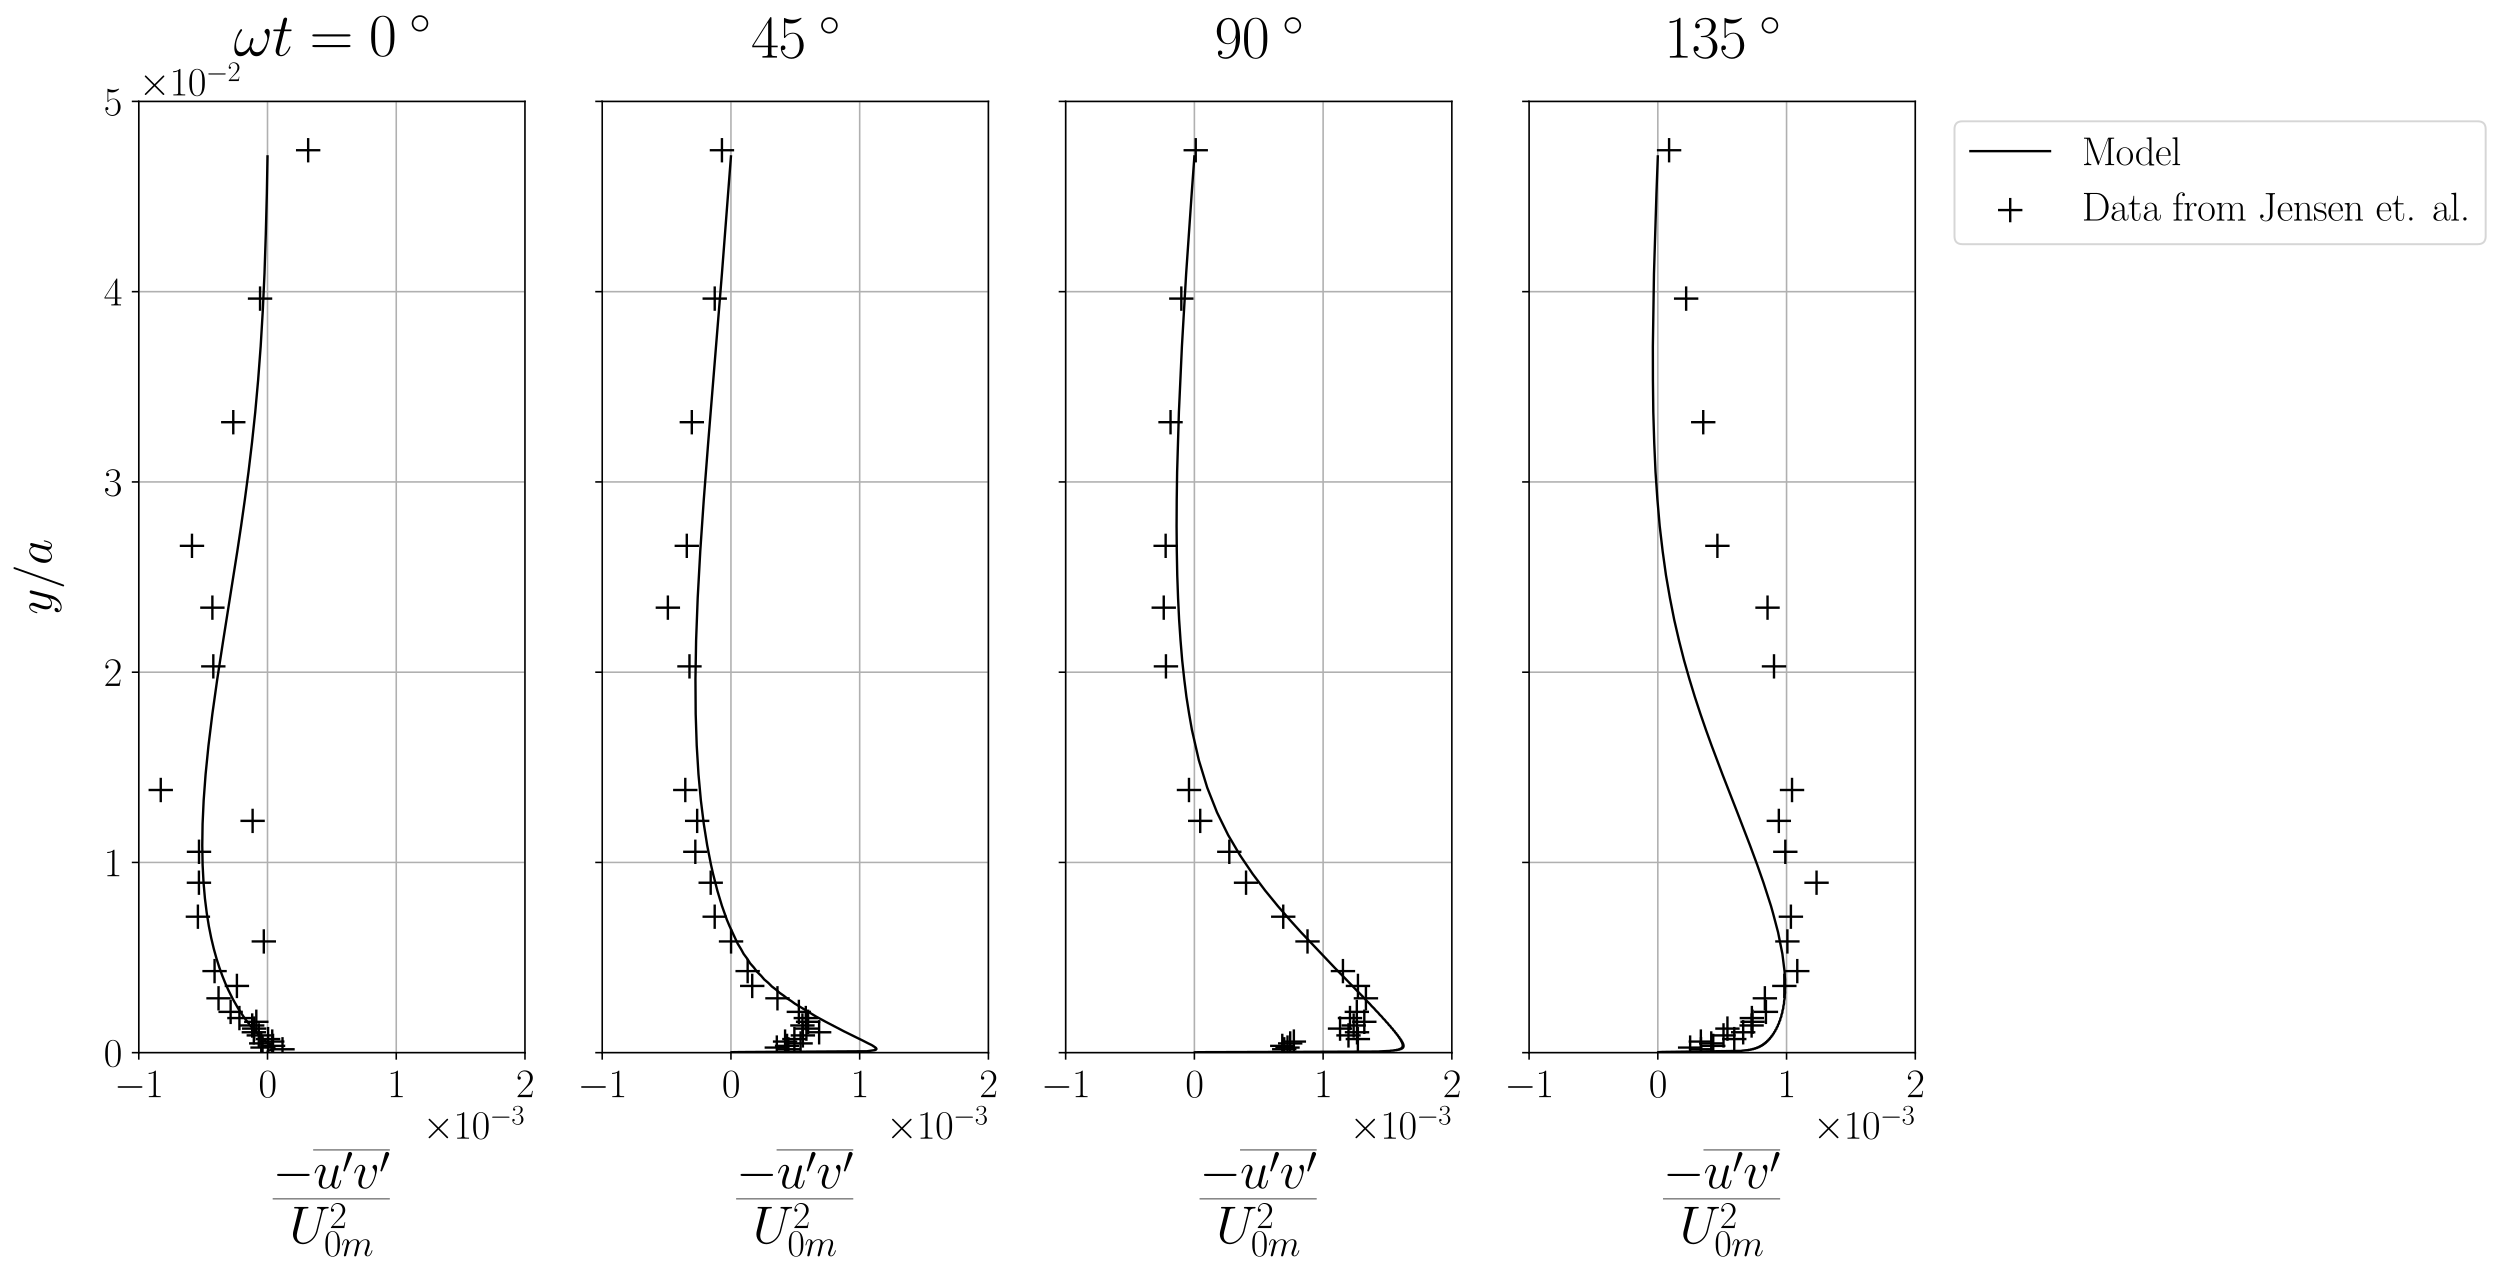<?xml version="1.0" encoding="utf-8" standalone="no"?>
<!DOCTYPE svg PUBLIC "-//W3C//DTD SVG 1.1//EN"
  "http://www.w3.org/Graphics/SVG/1.1/DTD/svg11.dtd">
<svg xmlns:xlink="http://www.w3.org/1999/xlink" width="1256.397pt" height="639.256pt" viewBox="0 0 1256.397 639.256" xmlns="http://www.w3.org/2000/svg" version="1.1">
 <defs>
  <style type="text/css">*{stroke-linejoin: round; stroke-linecap: butt}</style>
 </defs>
 <g id="figure_1">
  <g id="patch_1">
   <path d="M 0 639.256 
L 1256.397 639.256 
L 1256.397 0 
L 0 0 
z
" style="fill: #ffffff"/>
  </g>
  <g id="axes_1">
   <g id="patch_2">
    <path d="M 69.745 529.039 
L 263.832 529.039 
L 263.832 50.959 
L 69.745 50.959 
z
" style="fill: #ffffff"/>
   </g>
   <g id="matplotlib.axis_1">
    <g id="xtick_1">
     <g id="line2d_1">
      <path d="M 69.745 529.039 
L 69.745 50.959 
" clip-path="url(#pfe173158ae)" style="fill: none; stroke: #b0b0b0; stroke-width: 0.8; stroke-linecap: square"/>
     </g>
     <g id="line2d_2">
      <defs>
       <path id="m3f0882402b" d="M 0 0 
L 0 3.5 
" style="stroke: #000000; stroke-width: 0.8"/>
      </defs>
      <g>
       <use xlink:href="#m3f0882402b" x="69.745" y="529.039" style="stroke: #000000; stroke-width: 0.8"/>
      </g>
     </g>
     <g id="text_1">
      <!-- $\mathdefault{−1}$ -->
      <g transform="translate(57.427 551.376) scale(0.2 -0.2)">
       <defs>
        <path id="CMSY10-0" d="M 4218 1472 
C 4326 1472 4442 1472 4442 1600 
C 4442 1728 4326 1728 4218 1728 
L 755 1728 
C 646 1728 531 1728 531 1600 
C 531 1472 646 1472 755 1472 
L 4218 1472 
z
" transform="scale(0.016)"/>
        <path id="CMR17-31" d="M 1702 4058 
C 1702 4192 1696 4192 1606 4192 
C 1357 3916 979 3827 621 3827 
C 602 3827 570 3827 563 3808 
C 557 3795 557 3782 557 3648 
C 755 3648 1088 3686 1344 3839 
L 1344 461 
C 1344 236 1331 160 781 160 
L 589 160 
L 589 0 
C 896 0 1216 0 1523 0 
C 1830 0 2150 0 2458 0 
L 2458 160 
L 2266 160 
C 1715 160 1702 230 1702 458 
L 1702 4058 
z
" transform="scale(0.016)"/>
       </defs>
       <use xlink:href="#CMSY10-0" transform="scale(0.996)"/>
       <use xlink:href="#CMR17-31" transform="translate(77.487 0) scale(0.996)"/>
      </g>
     </g>
    </g>
    <g id="xtick_2">
     <g id="line2d_3">
      <path d="M 134.44 529.039 
L 134.44 50.959 
" clip-path="url(#pfe173158ae)" style="fill: none; stroke: #b0b0b0; stroke-width: 0.8; stroke-linecap: square"/>
     </g>
     <g id="line2d_4">
      <g>
       <use xlink:href="#m3f0882402b" x="134.44" y="529.039" style="stroke: #000000; stroke-width: 0.8"/>
      </g>
     </g>
     <g id="text_2">
      <!-- $\mathdefault{0}$ -->
      <g transform="translate(129.871 551.376) scale(0.2 -0.2)">
       <defs>
        <path id="CMR17-30" d="M 2688 2025 
C 2688 2416 2682 3080 2413 3591 
C 2176 4039 1798 4198 1466 4198 
C 1158 4198 768 4058 525 3597 
C 269 3118 243 2524 243 2025 
C 243 1661 250 1106 448 619 
C 723 -39 1216 -128 1466 -128 
C 1760 -128 2208 -7 2470 600 
C 2662 1042 2688 1559 2688 2025 
z
M 1466 -26 
C 1056 -26 813 325 723 812 
C 653 1188 653 1738 653 2096 
C 653 2588 653 2997 736 3387 
C 858 3929 1216 4096 1466 4096 
C 1728 4096 2067 3923 2189 3400 
C 2272 3036 2278 2607 2278 2096 
C 2278 1680 2278 1169 2202 792 
C 2067 95 1690 -26 1466 -26 
z
" transform="scale(0.016)"/>
       </defs>
       <use xlink:href="#CMR17-30" transform="scale(0.996)"/>
      </g>
     </g>
    </g>
    <g id="xtick_3">
     <g id="line2d_5">
      <path d="M 199.136 529.039 
L 199.136 50.959 
" clip-path="url(#pfe173158ae)" style="fill: none; stroke: #b0b0b0; stroke-width: 0.8; stroke-linecap: square"/>
     </g>
     <g id="line2d_6">
      <g>
       <use xlink:href="#m3f0882402b" x="199.136" y="529.039" style="stroke: #000000; stroke-width: 0.8"/>
      </g>
     </g>
     <g id="text_3">
      <!-- $\mathdefault{1}$ -->
      <g transform="translate(194.567 551.376) scale(0.2 -0.2)">
       <use xlink:href="#CMR17-31" transform="scale(0.996)"/>
      </g>
     </g>
    </g>
    <g id="xtick_4">
     <g id="line2d_7">
      <path d="M 263.832 529.039 
L 263.832 50.959 
" clip-path="url(#pfe173158ae)" style="fill: none; stroke: #b0b0b0; stroke-width: 0.8; stroke-linecap: square"/>
     </g>
     <g id="line2d_8">
      <g>
       <use xlink:href="#m3f0882402b" x="263.832" y="529.039" style="stroke: #000000; stroke-width: 0.8"/>
      </g>
     </g>
     <g id="text_4">
      <!-- $\mathdefault{2}$ -->
      <g transform="translate(259.263 551.376) scale(0.2 -0.2)">
       <defs>
        <path id="CMR17-32" d="M 2669 989 
L 2554 989 
C 2490 536 2438 459 2413 420 
C 2381 369 1920 369 1830 369 
L 602 369 
C 832 619 1280 1072 1824 1597 
C 2214 1967 2669 2402 2669 3035 
C 2669 3790 2067 4224 1395 4224 
C 691 4224 262 3604 262 3030 
C 262 2780 448 2748 525 2748 
C 589 2748 781 2787 781 3010 
C 781 3207 614 3264 525 3264 
C 486 3264 448 3258 422 3245 
C 544 3790 915 4058 1306 4058 
C 1862 4058 2227 3617 2227 3035 
C 2227 2479 1901 2000 1536 1584 
L 262 146 
L 262 0 
L 2515 0 
L 2669 989 
z
" transform="scale(0.016)"/>
       </defs>
       <use xlink:href="#CMR17-32" transform="scale(0.996)"/>
      </g>
     </g>
    </g>
    <g id="text_5">
     <!-- $\frac{-\overline{u^\prime v^\prime}}{U_{0m}^2}$ -->
     <g transform="translate(137.037 611.86) scale(0.375 -0.375)">
      <defs>
       <path id="CMMI12-75" d="M 2182 370 
C 2266 13 2573 -64 2726 -64 
C 2931 -64 3085 70 3187 287 
C 3296 517 3379 894 3379 913 
C 3379 945 3354 971 3315 971 
C 3258 971 3251 939 3226 843 
C 3110 402 2995 64 2739 64 
C 2547 64 2547 275 2547 358 
C 2547 505 2566 568 2630 837 
C 2675 1009 2720 1181 2758 1360 
L 3021 2401 
C 3066 2561 3066 2574 3066 2593 
C 3066 2689 2989 2753 2893 2753 
C 2707 2753 2662 2593 2624 2433 
C 2560 2184 2214 811 2170 588 
C 2163 588 1914 64 1446 64 
C 1114 64 1050 351 1050 588 
C 1050 952 1229 1462 1395 1890 
C 1472 2095 1504 2178 1504 2305 
C 1504 2580 1306 2816 998 2816 
C 410 2816 173 1890 173 1839 
C 173 1814 198 1782 243 1782 
C 301 1782 307 1807 333 1896 
C 486 2441 736 2682 979 2682 
C 1043 2682 1146 2682 1146 2478 
C 1146 2312 1075 2127 979 1884 
C 698 1124 666 881 666 690 
C 666 38 1158 -64 1421 -64 
C 1830 -64 2054 217 2182 370 
z
" transform="scale(0.016)"/>
       <path id="CMSY10-30" d="M 1619 3040 
C 1651 3117 1677 3174 1677 3238 
C 1677 3424 1510 3578 1312 3578 
C 1133 3578 1018 3456 973 3290 
L 211 493 
C 211 480 186 410 186 403 
C 186 333 352 288 403 288 
C 442 288 448 307 486 390 
L 1619 3040 
z
" transform="scale(0.016)"/>
       <path id="CMMI12-76" d="M 2925 2389 
C 2925 2791 2720 2816 2669 2816 
C 2515 2816 2374 2663 2374 2535 
C 2374 2459 2419 2414 2445 2389 
C 2509 2331 2675 2159 2675 1827 
C 2675 1558 2291 64 1523 64 
C 1133 64 1056 390 1056 626 
C 1056 945 1203 1392 1376 1852 
C 1478 2114 1504 2178 1504 2305 
C 1504 2574 1312 2816 998 2816 
C 410 2816 173 1890 173 1839 
C 173 1814 198 1782 243 1782 
C 301 1782 307 1807 333 1897 
C 486 2446 736 2689 979 2689 
C 1037 2689 1146 2689 1146 2478 
C 1146 2312 1075 2127 979 1884 
C 672 1067 672 869 672 715 
C 672 575 691 313 890 134 
C 1120 -64 1440 -64 1498 -64 
C 2560 -64 2925 2024 2925 2389 
z
" transform="scale(0.016)"/>
       <path id="CMMI12-55" d="M 3238 1474 
C 3014 581 2272 57 1670 57 
C 1210 57 896 363 896 891 
C 896 916 896 1107 966 1387 
L 1594 3887 
C 1651 4103 1664 4167 2118 4167 
C 2234 4167 2298 4167 2298 4282 
C 2298 4352 2240 4352 2202 4352 
C 2086 4352 1952 4352 1830 4352 
L 1075 4352 
C 954 4352 819 4352 698 4352 
C 653 4352 576 4352 576 4231 
C 576 4167 621 4167 742 4167 
C 1126 4167 1126 4116 1126 4046 
C 1126 4008 1082 3824 1050 3715 
L 493 1488 
C 474 1418 435 1246 435 1075 
C 435 374 941 -128 1638 -128 
C 2285 -128 3002 384 3328 1197 
C 3373 1305 3430 1530 3469 1702 
C 3533 1933 3667 2496 3712 2662 
L 3955 3623 
C 4038 3956 4090 4167 4653 4167 
C 4704 4173 4730 4224 4730 4282 
C 4730 4352 4672 4352 4646 4352 
C 4557 4352 4442 4352 4352 4352 
L 4051 4352 
C 3654 4352 3450 4352 3443 4352 
C 3405 4352 3328 4352 3328 4231 
C 3328 4167 3379 4167 3424 4167 
C 3808 4167 3834 4020 3834 3905 
C 3834 3848 3834 3828 3808 3739 
L 3238 1474 
z
" transform="scale(0.016)"/>
       <path id="CMMI12-6d" d="M 1318 1871 
C 1331 1910 1491 2229 1728 2433 
C 1894 2586 2112 2689 2362 2689 
C 2618 2689 2707 2497 2707 2242 
C 2707 2203 2707 2076 2630 1775 
L 2470 1118 
C 2419 926 2298 453 2285 383 
C 2259 287 2221 121 2221 96 
C 2221 6 2291 -64 2387 -64 
C 2579 -64 2611 83 2669 313 
L 3053 1839 
C 3066 1890 3398 2689 4102 2689 
C 4358 2689 4448 2497 4448 2242 
C 4448 1884 4198 1188 4058 805 
C 4000 651 3968 568 3968 453 
C 3968 166 4166 -64 4474 -64 
C 5069 -64 5293 875 5293 913 
C 5293 945 5267 971 5229 971 
C 5171 971 5165 952 5133 843 
C 4986 332 4749 64 4493 64 
C 4429 64 4326 64 4326 269 
C 4326 436 4403 640 4429 710 
C 4544 1018 4832 1773 4832 2145 
C 4832 2528 4608 2816 4122 2816 
C 3693 2816 3347 2574 3091 2197 
C 3072 2542 2861 2816 2381 2816 
C 1811 2816 1510 2415 1395 2255 
C 1376 2618 1114 2816 832 2816 
C 646 2816 499 2727 378 2484 
C 262 2254 173 1865 173 1839 
C 173 1814 198 1782 243 1782 
C 294 1782 301 1788 339 1935 
C 435 2312 557 2689 813 2689 
C 960 2689 1011 2586 1011 2395 
C 1011 2254 947 2005 902 1807 
L 723 1118 
C 698 996 627 709 595 594 
C 550 428 480 128 480 96 
C 480 6 550 -64 646 -64 
C 723 -64 813 -26 864 70 
C 877 102 934 326 966 453 
L 1107 1028 
L 1318 1871 
z
" transform="scale(0.016)"/>
      </defs>
      <use xlink:href="#CMSY10-0" transform="translate(0 39.226) scale(0.697)"/>
      <use xlink:href="#CMMI12-75" transform="translate(54.241 39.226) scale(0.697)"/>
      <use xlink:href="#CMSY10-30" transform="translate(93.105 59.373) scale(0.498)"/>
      <use xlink:href="#CMMI12-76" transform="translate(107.302 39.226) scale(0.697)"/>
      <use xlink:href="#CMSY10-30" transform="translate(142.816 59.373) scale(0.498)"/>
      <use xlink:href="#CMMI12-55" transform="translate(22.315 -34.355) scale(0.697)"/>
      <use xlink:href="#CMR17-32" transform="translate(75.976 -14.209) scale(0.498)"/>
      <use xlink:href="#CMR17-30" transform="translate(68.691 -51.596) scale(0.498)"/>
      <use xlink:href="#CMMI12-6d" transform="translate(91.536 -51.596) scale(0.498)"/>
      <path d="M 54.241 90.021 
L 157.013 90.021 
L 157.013 91.013 
L 54.241 91.013 
L 54.241 90.021 
z
"/>
      <path d="M 0 24.411 
L 157.013 24.411 
L 157.013 25.402 
L 0 25.402 
L 0 24.411 
z
"/>
     </g>
    </g>
    <g id="text_6">
     <!-- $\times\mathdefault{10^{−3}}\mathdefault{}$ -->
     <g transform="translate(212.381 572.256) scale(0.2 -0.2)">
      <defs>
       <path id="CMSY10-2" d="M 2490 1785 
L 1210 3059 
C 1133 3136 1120 3148 1069 3148 
C 1005 3148 941 3091 941 3020 
C 941 2976 954 2963 1024 2892 
L 2304 1606 
L 1024 320 
C 954 249 941 236 941 192 
C 941 121 1005 64 1069 64 
C 1120 64 1133 76 1210 153 
L 2483 1427 
L 3808 102 
C 3821 96 3866 64 3904 64 
C 3981 64 4032 121 4032 192 
C 4032 204 4032 230 4013 262 
C 4006 275 2989 1280 2669 1606 
L 3840 2777 
C 3872 2816 3968 2899 4000 2937 
C 4006 2950 4032 2976 4032 3020 
C 4032 3091 3981 3148 3904 3148 
C 3853 3148 3827 3123 3757 3052 
L 2490 1785 
z
" transform="scale(0.016)"/>
       <path id="CMR17-33" d="M 1414 2157 
C 1984 2157 2234 1662 2234 1090 
C 2234 320 1824 25 1453 25 
C 1114 25 563 194 390 693 
C 422 680 454 680 486 680 
C 640 680 755 782 755 948 
C 755 1133 614 1216 486 1216 
C 378 1216 211 1165 211 926 
C 211 335 787 -128 1466 -128 
C 2176 -128 2720 430 2720 1085 
C 2720 1707 2208 2157 1600 2227 
C 2086 2328 2554 2756 2554 3329 
C 2554 3820 2048 4179 1472 4179 
C 890 4179 378 3829 378 3329 
C 378 3110 544 3072 627 3072 
C 762 3072 877 3155 877 3321 
C 877 3486 762 3569 627 3569 
C 602 3569 570 3569 544 3557 
C 730 3959 1235 4032 1459 4032 
C 1683 4032 2106 3925 2106 3320 
C 2106 3143 2080 2828 1862 2550 
C 1670 2304 1453 2304 1242 2284 
C 1210 2284 1062 2269 1037 2269 
C 992 2263 966 2257 966 2208 
C 966 2163 973 2157 1101 2157 
L 1414 2157 
z
" transform="scale(0.016)"/>
      </defs>
      <use xlink:href="#CMSY10-2" transform="scale(0.996)"/>
      <use xlink:href="#CMR17-31" transform="translate(77.487 0) scale(0.996)"/>
      <use xlink:href="#CMR17-30" transform="translate(123.178 0) scale(0.996)"/>
      <use xlink:href="#CMSY10-0" transform="translate(168.868 36.154) scale(0.697)"/>
      <use xlink:href="#CMR17-33" transform="translate(223.109 36.154) scale(0.697)"/>
     </g>
    </g>
   </g>
   <g id="matplotlib.axis_2">
    <g id="ytick_1">
     <g id="line2d_9">
      <path d="M 69.745 529.039 
L 263.832 529.039 
" clip-path="url(#pfe173158ae)" style="fill: none; stroke: #b0b0b0; stroke-width: 0.8; stroke-linecap: square"/>
     </g>
     <g id="line2d_10">
      <defs>
       <path id="mb9a6b7417e" d="M 0 0 
L -3.5 0 
" style="stroke: #000000; stroke-width: 0.8"/>
      </defs>
      <g>
       <use xlink:href="#mb9a6b7417e" x="69.745" y="529.039" style="stroke: #000000; stroke-width: 0.8"/>
      </g>
     </g>
     <g id="text_7">
      <!-- $\mathdefault{0}$ -->
      <g transform="translate(52.107 535.958) scale(0.2 -0.2)">
       <use xlink:href="#CMR17-30" transform="scale(0.996)"/>
      </g>
     </g>
    </g>
    <g id="ytick_2">
     <g id="line2d_11">
      <path d="M 69.745 433.423 
L 263.832 433.423 
" clip-path="url(#pfe173158ae)" style="fill: none; stroke: #b0b0b0; stroke-width: 0.8; stroke-linecap: square"/>
     </g>
     <g id="line2d_12">
      <g>
       <use xlink:href="#mb9a6b7417e" x="69.745" y="433.423" style="stroke: #000000; stroke-width: 0.8"/>
      </g>
     </g>
     <g id="text_8">
      <!-- $\mathdefault{1}$ -->
      <g transform="translate(52.107 440.342) scale(0.2 -0.2)">
       <use xlink:href="#CMR17-31" transform="scale(0.996)"/>
      </g>
     </g>
    </g>
    <g id="ytick_3">
     <g id="line2d_13">
      <path d="M 69.745 337.807 
L 263.832 337.807 
" clip-path="url(#pfe173158ae)" style="fill: none; stroke: #b0b0b0; stroke-width: 0.8; stroke-linecap: square"/>
     </g>
     <g id="line2d_14">
      <g>
       <use xlink:href="#mb9a6b7417e" x="69.745" y="337.807" style="stroke: #000000; stroke-width: 0.8"/>
      </g>
     </g>
     <g id="text_9">
      <!-- $\mathdefault{2}$ -->
      <g transform="translate(52.107 344.726) scale(0.2 -0.2)">
       <use xlink:href="#CMR17-32" transform="scale(0.996)"/>
      </g>
     </g>
    </g>
    <g id="ytick_4">
     <g id="line2d_15">
      <path d="M 69.745 242.191 
L 263.832 242.191 
" clip-path="url(#pfe173158ae)" style="fill: none; stroke: #b0b0b0; stroke-width: 0.8; stroke-linecap: square"/>
     </g>
     <g id="line2d_16">
      <g>
       <use xlink:href="#mb9a6b7417e" x="69.745" y="242.191" style="stroke: #000000; stroke-width: 0.8"/>
      </g>
     </g>
     <g id="text_10">
      <!-- $\mathdefault{3}$ -->
      <g transform="translate(52.107 249.11) scale(0.2 -0.2)">
       <use xlink:href="#CMR17-33" transform="scale(0.996)"/>
      </g>
     </g>
    </g>
    <g id="ytick_5">
     <g id="line2d_17">
      <path d="M 69.745 146.575 
L 263.832 146.575 
" clip-path="url(#pfe173158ae)" style="fill: none; stroke: #b0b0b0; stroke-width: 0.8; stroke-linecap: square"/>
     </g>
     <g id="line2d_18">
      <g>
       <use xlink:href="#mb9a6b7417e" x="69.745" y="146.575" style="stroke: #000000; stroke-width: 0.8"/>
      </g>
     </g>
     <g id="text_11">
      <!-- $\mathdefault{4}$ -->
      <g transform="translate(52.107 153.494) scale(0.2 -0.2)">
       <defs>
        <path id="CMR17-34" d="M 2150 4122 
C 2150 4256 2144 4256 2029 4256 
L 128 1254 
L 128 1088 
L 1779 1088 
L 1779 457 
C 1779 224 1766 160 1318 160 
L 1197 160 
L 1197 0 
C 1402 0 1747 0 1965 0 
C 2182 0 2528 0 2733 0 
L 2733 160 
L 2611 160 
C 2163 160 2150 224 2150 457 
L 2150 1088 
L 2803 1088 
L 2803 1254 
L 2150 1254 
L 2150 4122 
z
M 1798 3703 
L 1798 1254 
L 256 1254 
L 1798 3703 
z
" transform="scale(0.016)"/>
       </defs>
       <use xlink:href="#CMR17-34" transform="scale(0.996)"/>
      </g>
     </g>
    </g>
    <g id="ytick_6">
     <g id="line2d_19">
      <path d="M 69.745 50.959 
L 263.832 50.959 
" clip-path="url(#pfe173158ae)" style="fill: none; stroke: #b0b0b0; stroke-width: 0.8; stroke-linecap: square"/>
     </g>
     <g id="line2d_20">
      <g>
       <use xlink:href="#mb9a6b7417e" x="69.745" y="50.959" style="stroke: #000000; stroke-width: 0.8"/>
      </g>
     </g>
     <g id="text_12">
      <!-- $\mathdefault{5}$ -->
      <g transform="translate(52.107 57.878) scale(0.2 -0.2)">
       <defs>
        <path id="CMR17-35" d="M 730 3692 
C 794 3666 1056 3584 1325 3584 
C 1920 3584 2246 3911 2432 4100 
C 2432 4157 2432 4192 2394 4192 
C 2387 4192 2374 4192 2323 4163 
C 2099 4058 1837 3973 1517 3973 
C 1325 3973 1037 3999 723 4139 
C 653 4171 640 4171 634 4171 
C 602 4171 595 4164 595 4037 
L 595 2203 
C 595 2089 595 2057 659 2057 
C 691 2057 704 2070 736 2114 
C 941 2401 1222 2522 1542 2522 
C 1766 2522 2246 2382 2246 1289 
C 2246 1085 2246 715 2054 421 
C 1894 159 1645 25 1370 25 
C 947 25 518 320 403 814 
C 429 807 480 795 506 795 
C 589 795 749 840 749 1038 
C 749 1210 627 1280 506 1280 
C 358 1280 262 1190 262 1011 
C 262 454 704 -128 1382 -128 
C 2042 -128 2669 440 2669 1264 
C 2669 2030 2170 2624 1549 2624 
C 1222 2624 947 2503 730 2274 
L 730 3692 
z
" transform="scale(0.016)"/>
       </defs>
       <use xlink:href="#CMR17-35" transform="scale(0.996)"/>
      </g>
     </g>
    </g>
    <g id="text_13">
     <!-- $y/a$ -->
     <g transform="translate(25.88 308.89) rotate(-90) scale(0.25 -0.25)">
      <defs>
       <path id="CMMI12-79" d="M 1683 -700 
C 1510 -939 1261 -1152 947 -1152 
C 870 -1152 563 -1152 467 -889 
C 486 -895 518 -895 531 -895 
C 723 -895 851 -729 851 -582 
C 851 -435 730 -384 634 -384 
C 531 -384 307 -458 307 -759 
C 307 -1071 582 -1286 947 -1286 
C 1587 -1286 2234 -700 2413 6 
L 3040 2485 
C 3046 2517 3059 2556 3059 2594 
C 3059 2689 2982 2753 2886 2753 
C 2829 2753 2694 2727 2643 2535 
L 2170 658 
C 2138 543 2138 530 2086 460 
C 1958 281 1747 64 1440 64 
C 1082 64 1050 415 1050 588 
C 1050 952 1222 1443 1395 1903 
C 1466 2088 1504 2178 1504 2305 
C 1504 2574 1312 2816 998 2816 
C 410 2816 173 1890 173 1839 
C 173 1814 198 1782 243 1782 
C 301 1782 307 1807 333 1897 
C 486 2433 730 2689 979 2689 
C 1037 2689 1146 2689 1146 2478 
C 1146 2312 1075 2127 979 1884 
C 666 1047 666 837 666 683 
C 666 77 1101 -64 1421 -64 
C 1606 -64 1837 -6 2061 230 
L 2067 224 
C 1971 -147 1907 -392 1683 -700 
z
" transform="scale(0.016)"/>
       <path id="CMMI12-3d" d="M 2746 4562 
C 2746 4569 2784 4666 2784 4678 
C 2784 4755 2720 4800 2669 4800 
C 2637 4800 2579 4800 2528 4659 
L 384 -1363 
C 384 -1370 346 -1465 346 -1478 
C 346 -1555 410 -1600 461 -1600 
C 499 -1600 557 -1593 602 -1459 
L 2746 4562 
z
" transform="scale(0.016)"/>
       <path id="CMMI12-61" d="M 1926 760 
C 1894 651 1894 639 1805 517 
C 1664 338 1382 64 1082 64 
C 819 64 672 300 672 677 
C 672 1028 870 1743 992 2012 
C 1210 2459 1510 2689 1760 2689 
C 2182 2689 2266 2165 2266 2114 
C 2266 2108 2246 2024 2240 2012 
L 1926 760 
z
M 2336 2395 
C 2266 2561 2093 2816 1760 2816 
C 1037 2816 256 1884 256 939 
C 256 307 627 -64 1062 -64 
C 1414 -64 1715 211 1894 422 
C 1958 45 2259 -64 2451 -64 
C 2643 -64 2797 51 2912 281 
C 3014 498 3104 888 3104 913 
C 3104 945 3078 971 3040 971 
C 2982 971 2976 939 2950 843 
C 2854 466 2733 64 2470 64 
C 2285 64 2272 230 2272 358 
C 2272 505 2291 575 2349 824 
C 2394 984 2426 1124 2477 1309 
C 2714 2267 2771 2497 2771 2535 
C 2771 2625 2701 2695 2605 2695 
C 2400 2695 2349 2472 2336 2395 
z
" transform="scale(0.016)"/>
      </defs>
      <use xlink:href="#CMMI12-79" transform="scale(0.996)"/>
      <use xlink:href="#CMMI12-3d" transform="translate(51.139 0) scale(0.996)"/>
      <use xlink:href="#CMMI12-61" transform="translate(99.914 0) scale(0.996)"/>
     </g>
    </g>
    <g id="text_14">
     <!-- $\times\mathdefault{10^{−2}}\mathdefault{}$ -->
     <g transform="translate(69.745 47.959) scale(0.2 -0.2)">
      <use xlink:href="#CMSY10-2" transform="scale(0.996)"/>
      <use xlink:href="#CMR17-31" transform="translate(77.487 0) scale(0.996)"/>
      <use xlink:href="#CMR17-30" transform="translate(123.178 0) scale(0.996)"/>
      <use xlink:href="#CMSY10-0" transform="translate(168.868 36.154) scale(0.697)"/>
      <use xlink:href="#CMR17-32" transform="translate(223.109 36.154) scale(0.697)"/>
     </g>
    </g>
   </g>
   <g id="line2d_21">
    <path d="M 134.44 529.039 
L 134.548 528.22 
L 135.131 527.945 
L 136.039 527.738 
L 137.855 527.123 
L 138.096 526.981 
L 137.906 526.832 
L 137.95 526.675 
L 137.255 526.156 
L 136.732 525.766 
L 135.842 525.104 
L 134.436 524.057 
L 132.476 522.424 
L 130.249 520.341 
L 127.185 517.068 
L 124.291 513.505 
L 122.383 510.911 
L 119.695 506.805 
L 116.855 501.814 
L 114.67 497.376 
L 113.191 494.036 
L 111.715 490.353 
L 110.255 486.293 
L 108.829 481.817 
L 107.456 476.882 
L 106.158 471.441 
L 104.961 465.442 
L 103.894 458.828 
L 102.99 451.537 
L 102.287 443.498 
L 101.825 434.635 
L 101.65 424.864 
L 101.809 414.091 
L 102.351 402.214 
L 103.325 389.119 
L 104.774 374.683 
L 106.729 358.766 
L 109.201 341.218 
L 112.17 321.872 
L 119.26 277.027 
L 121.162 264.38 
L 123.043 251.1 
L 124.889 237.157 
L 126.635 222.517 
L 128.27 207.144 
L 129.725 191.003 
L 131.005 174.055 
L 132.059 156.26 
L 132.92 137.575 
L 133.568 117.955 
L 134.104 97.355 
L 134.44 78.607 
L 134.44 78.607 
" clip-path="url(#pfe173158ae)" style="fill: none; stroke: #000000; stroke-width: 1.2; stroke-linecap: square"/>
   </g>
   <g id="PathCollection_1">
    <defs>
     <path id="meea7de674d" d="M -6.124 0 
L 6.124 0 
M 0 6.124 
L 0 -6.124 
" style="stroke: #000000; stroke-width: 1.2"/>
    </defs>
    <g clip-path="url(#pfe173158ae)">
     <use xlink:href="#meea7de674d" x="141.977" y="527.331" style="stroke: #000000; stroke-width: 1.2"/>
     <use xlink:href="#meea7de674d" x="131.95" y="526.461" style="stroke: #000000; stroke-width: 1.2"/>
     <use xlink:href="#meea7de674d" x="137.222" y="525.622" style="stroke: #000000; stroke-width: 1.2"/>
     <use xlink:href="#meea7de674d" x="131.286" y="524.38" style="stroke: #000000; stroke-width: 1.2"/>
     <use xlink:href="#meea7de674d" x="136.818" y="523.448" style="stroke: #000000; stroke-width: 1.2"/>
     <use xlink:href="#meea7de674d" x="134.731" y="522.205" style="stroke: #000000; stroke-width: 1.2"/>
     <use xlink:href="#meea7de674d" x="130.057" y="520.341" style="stroke: #000000; stroke-width: 1.2"/>
     <use xlink:href="#meea7de674d" x="127.566" y="518.788" style="stroke: #000000; stroke-width: 1.2"/>
     <use xlink:href="#meea7de674d" x="127.761" y="516.924" style="stroke: #000000; stroke-width: 1.2"/>
     <use xlink:href="#meea7de674d" x="126.742" y="515.371" style="stroke: #000000; stroke-width: 1.2"/>
     <use xlink:href="#meea7de674d" x="128.812" y="513.507" style="stroke: #000000; stroke-width: 1.2"/>
     <use xlink:href="#meea7de674d" x="120.321" y="511.643" style="stroke: #000000; stroke-width: 1.2"/>
     <use xlink:href="#meea7de674d" x="115.905" y="508.537" style="stroke: #000000; stroke-width: 1.2"/>
     <use xlink:href="#meea7de674d" x="109.824" y="501.703" style="stroke: #000000; stroke-width: 1.2"/>
     <use xlink:href="#meea7de674d" x="119.059" y="495.49" style="stroke: #000000; stroke-width: 1.2"/>
     <use xlink:href="#meea7de674d" x="107.834" y="488.035" style="stroke: #000000; stroke-width: 1.2"/>
     <use xlink:href="#meea7de674d" x="132.58" y="473.124" style="stroke: #000000; stroke-width: 1.2"/>
     <use xlink:href="#meea7de674d" x="99.456" y="460.698" style="stroke: #000000; stroke-width: 1.2"/>
     <use xlink:href="#meea7de674d" x="99.974" y="443.613" style="stroke: #000000; stroke-width: 1.2"/>
     <use xlink:href="#meea7de674d" x="100.006" y="428.08" style="stroke: #000000; stroke-width: 1.2"/>
     <use xlink:href="#meea7de674d" x="126.952" y="412.548" style="stroke: #000000; stroke-width: 1.2"/>
     <use xlink:href="#meea7de674d" x="80.791" y="397.016" style="stroke: #000000; stroke-width: 1.2"/>
     <use xlink:href="#meea7de674d" x="107.203" y="334.887" style="stroke: #000000; stroke-width: 1.2"/>
     <use xlink:href="#meea7de674d" x="106.734" y="305.376" style="stroke: #000000; stroke-width: 1.2"/>
     <use xlink:href="#meea7de674d" x="96.48" y="274.312" style="stroke: #000000; stroke-width: 1.2"/>
     <use xlink:href="#meea7de674d" x="117.231" y="212.183" style="stroke: #000000; stroke-width: 1.2"/>
     <use xlink:href="#meea7de674d" x="130.688" y="150.055" style="stroke: #000000; stroke-width: 1.2"/>
     <use xlink:href="#meea7de674d" x="154.868" y="75.5" style="stroke: #000000; stroke-width: 1.2"/>
    </g>
   </g>
   <g id="patch_3">
    <path d="M 69.745 529.039 
L 69.745 50.959 
" style="fill: none; stroke: #000000; stroke-width: 0.8; stroke-linejoin: miter; stroke-linecap: square"/>
   </g>
   <g id="patch_4">
    <path d="M 263.832 529.039 
L 263.832 50.959 
" style="fill: none; stroke: #000000; stroke-width: 0.8; stroke-linejoin: miter; stroke-linecap: square"/>
   </g>
   <g id="patch_5">
    <path d="M 69.745 529.039 
L 263.832 529.039 
" style="fill: none; stroke: #000000; stroke-width: 0.8; stroke-linejoin: miter; stroke-linecap: square"/>
   </g>
   <g id="patch_6">
    <path d="M 69.745 50.959 
L 263.832 50.959 
" style="fill: none; stroke: #000000; stroke-width: 0.8; stroke-linejoin: miter; stroke-linecap: square"/>
   </g>
   <g id="text_15">
    <!-- $\omega t = 0\:\unit{\degree}$ -->
    <g transform="translate(117.392 27.955) scale(0.3 -0.3)">
     <defs>
      <path id="CMMI12-21" d="M 3802 2395 
C 3802 2580 3750 2816 3526 2816 
C 3398 2816 3251 2657 3251 2529 
C 3251 2472 3277 2434 3328 2376 
C 3424 2268 3546 2096 3546 1797 
C 3546 1567 3405 1204 3302 1007 
C 3123 656 2829 357 2496 357 
C 2093 357 1939 615 1869 975 
C 1939 1143 2086 1560 2086 1728 
C 2086 1798 2061 1856 1978 1856 
C 1933 1856 1882 1831 1850 1779 
C 1760 1638 1677 1129 1683 994 
C 1562 756 1216 357 806 357 
C 378 357 262 733 262 1096 
C 262 1758 678 2338 794 2497 
C 858 2593 902 2657 902 2669 
C 902 2714 877 2784 819 2784 
C 717 2784 685 2701 634 2625 
C 307 2121 77 1414 77 803 
C 77 408 224 -64 704 -64 
C 1235 -64 1568 391 1702 634 
C 1754 275 1946 -64 2413 -64 
C 2899 -64 3206 363 3437 879 
C 3603 1249 3802 2045 3802 2395 
z
" transform="scale(0.016)"/>
      <path id="CMMI12-74" d="M 1286 2566 
L 1875 2566 
C 1997 2566 2061 2566 2061 2681 
C 2061 2752 2022 2752 1894 2752 
L 1331 2752 
L 1568 3692 
C 1594 3781 1594 3794 1594 3840 
C 1594 3943 1510 4000 1427 4000 
C 1376 4000 1229 3981 1178 3775 
L 928 2752 
L 326 2752 
C 198 2752 141 2752 141 2630 
C 141 2566 186 2566 307 2566 
L 877 2566 
L 454 881 
C 403 658 384 594 384 511 
C 384 211 595 -64 954 -64 
C 1600 -64 1946 868 1946 912 
C 1946 951 1920 970 1882 970 
C 1869 970 1843 970 1830 944 
C 1824 938 1818 931 1773 829 
C 1638 511 1344 64 973 64 
C 781 64 768 224 768 364 
C 768 370 768 492 787 568 
L 1286 2566 
z
" transform="scale(0.016)"/>
      <path id="CMR17-3d" d="M 4115 2017 
C 4211 2017 4307 2017 4307 2125 
C 4307 2240 4198 2240 4090 2240 
L 512 2240 
C 403 2240 294 2240 294 2125 
C 294 2017 390 2017 486 2017 
L 4115 2017 
z
M 4090 896 
C 4198 896 4307 896 4307 1011 
C 4307 1119 4211 1119 4115 1119 
L 486 1119 
C 390 1119 294 1119 294 1011 
C 294 896 403 896 512 896 
L 4090 896 
z
" transform="scale(0.016)"/>
      <path id="CMSY10-e" d="M 2842 1600 
C 2842 2277 2272 2828 1600 2828 
C 909 2828 352 2264 352 1600 
C 352 930 909 372 1600 372 
C 2272 372 2842 923 2842 1600 
z
M 1600 628 
C 1043 628 608 1070 608 1600 
C 608 2130 1050 2572 1600 2572 
C 2131 2572 2586 2142 2586 1600 
C 2586 1058 2131 628 1600 628 
z
" transform="scale(0.016)"/>
     </defs>
     <use xlink:href="#CMMI12-21" transform="scale(0.996)"/>
     <use xlink:href="#CMMI12-74" transform="translate(64.318 0) scale(0.996)"/>
     <use xlink:href="#CMR17-3d" transform="translate(127.219 0) scale(0.996)"/>
     <use xlink:href="#CMR17-30" transform="translate(226.607 0) scale(0.996)"/>
     <use xlink:href="#CMSY10-e" transform="translate(294.437 36.154) scale(0.697)"/>
    </g>
   </g>
  </g>
  <g id="axes_2">
   <g id="patch_7">
    <path d="M 302.649 529.039 
L 496.736 529.039 
L 496.736 50.959 
L 302.649 50.959 
z
" style="fill: #ffffff"/>
   </g>
   <g id="matplotlib.axis_3">
    <g id="xtick_5">
     <g id="line2d_22">
      <path d="M 302.649 529.039 
L 302.649 50.959 
" clip-path="url(#pbc69eb6c1f)" style="fill: none; stroke: #b0b0b0; stroke-width: 0.8; stroke-linecap: square"/>
     </g>
     <g id="line2d_23">
      <g>
       <use xlink:href="#m3f0882402b" x="302.649" y="529.039" style="stroke: #000000; stroke-width: 0.8"/>
      </g>
     </g>
     <g id="text_16">
      <!-- $\mathdefault{−1}$ -->
      <g transform="translate(290.331 551.376) scale(0.2 -0.2)">
       <use xlink:href="#CMSY10-0" transform="scale(0.996)"/>
       <use xlink:href="#CMR17-31" transform="translate(77.487 0) scale(0.996)"/>
      </g>
     </g>
    </g>
    <g id="xtick_6">
     <g id="line2d_24">
      <path d="M 367.345 529.039 
L 367.345 50.959 
" clip-path="url(#pbc69eb6c1f)" style="fill: none; stroke: #b0b0b0; stroke-width: 0.8; stroke-linecap: square"/>
     </g>
     <g id="line2d_25">
      <g>
       <use xlink:href="#m3f0882402b" x="367.345" y="529.039" style="stroke: #000000; stroke-width: 0.8"/>
      </g>
     </g>
     <g id="text_17">
      <!-- $\mathdefault{0}$ -->
      <g transform="translate(362.776 551.376) scale(0.2 -0.2)">
       <use xlink:href="#CMR17-30" transform="scale(0.996)"/>
      </g>
     </g>
    </g>
    <g id="xtick_7">
     <g id="line2d_26">
      <path d="M 432.04 529.039 
L 432.04 50.959 
" clip-path="url(#pbc69eb6c1f)" style="fill: none; stroke: #b0b0b0; stroke-width: 0.8; stroke-linecap: square"/>
     </g>
     <g id="line2d_27">
      <g>
       <use xlink:href="#m3f0882402b" x="432.04" y="529.039" style="stroke: #000000; stroke-width: 0.8"/>
      </g>
     </g>
     <g id="text_18">
      <!-- $\mathdefault{1}$ -->
      <g transform="translate(427.471 551.376) scale(0.2 -0.2)">
       <use xlink:href="#CMR17-31" transform="scale(0.996)"/>
      </g>
     </g>
    </g>
    <g id="xtick_8">
     <g id="line2d_28">
      <path d="M 496.736 529.039 
L 496.736 50.959 
" clip-path="url(#pbc69eb6c1f)" style="fill: none; stroke: #b0b0b0; stroke-width: 0.8; stroke-linecap: square"/>
     </g>
     <g id="line2d_29">
      <g>
       <use xlink:href="#m3f0882402b" x="496.736" y="529.039" style="stroke: #000000; stroke-width: 0.8"/>
      </g>
     </g>
     <g id="text_19">
      <!-- $\mathdefault{2}$ -->
      <g transform="translate(492.167 551.376) scale(0.2 -0.2)">
       <use xlink:href="#CMR17-32" transform="scale(0.996)"/>
      </g>
     </g>
    </g>
    <g id="text_20">
     <!-- $\frac{-\overline{u^\prime v^\prime}}{U_{0m}^2}$ -->
     <g transform="translate(369.941 611.86) scale(0.375 -0.375)">
      <use xlink:href="#CMSY10-0" transform="translate(0 39.226) scale(0.697)"/>
      <use xlink:href="#CMMI12-75" transform="translate(54.241 39.226) scale(0.697)"/>
      <use xlink:href="#CMSY10-30" transform="translate(93.105 59.373) scale(0.498)"/>
      <use xlink:href="#CMMI12-76" transform="translate(107.302 39.226) scale(0.697)"/>
      <use xlink:href="#CMSY10-30" transform="translate(142.816 59.373) scale(0.498)"/>
      <use xlink:href="#CMMI12-55" transform="translate(22.315 -34.355) scale(0.697)"/>
      <use xlink:href="#CMR17-32" transform="translate(75.976 -14.209) scale(0.498)"/>
      <use xlink:href="#CMR17-30" transform="translate(68.691 -51.596) scale(0.498)"/>
      <use xlink:href="#CMMI12-6d" transform="translate(91.536 -51.596) scale(0.498)"/>
      <path d="M 54.241 90.021 
L 157.013 90.021 
L 157.013 91.013 
L 54.241 91.013 
L 54.241 90.021 
z
"/>
      <path d="M 0 24.411 
L 157.013 24.411 
L 157.013 25.402 
L 0 25.402 
L 0 24.411 
z
"/>
     </g>
    </g>
    <g id="text_21">
     <!-- $\times\mathdefault{10^{−3}}\mathdefault{}$ -->
     <g transform="translate(445.286 572.256) scale(0.2 -0.2)">
      <use xlink:href="#CMSY10-2" transform="scale(0.996)"/>
      <use xlink:href="#CMR17-31" transform="translate(77.487 0) scale(0.996)"/>
      <use xlink:href="#CMR17-30" transform="translate(123.178 0) scale(0.996)"/>
      <use xlink:href="#CMSY10-0" transform="translate(168.868 36.154) scale(0.697)"/>
      <use xlink:href="#CMR17-33" transform="translate(223.109 36.154) scale(0.697)"/>
     </g>
    </g>
   </g>
   <g id="matplotlib.axis_4">
    <g id="ytick_7">
     <g id="line2d_30">
      <path d="M 302.649 529.039 
L 496.736 529.039 
" clip-path="url(#pbc69eb6c1f)" style="fill: none; stroke: #b0b0b0; stroke-width: 0.8; stroke-linecap: square"/>
     </g>
     <g id="line2d_31">
      <g>
       <use xlink:href="#mb9a6b7417e" x="302.649" y="529.039" style="stroke: #000000; stroke-width: 0.8"/>
      </g>
     </g>
    </g>
    <g id="ytick_8">
     <g id="line2d_32">
      <path d="M 302.649 433.423 
L 496.736 433.423 
" clip-path="url(#pbc69eb6c1f)" style="fill: none; stroke: #b0b0b0; stroke-width: 0.8; stroke-linecap: square"/>
     </g>
     <g id="line2d_33">
      <g>
       <use xlink:href="#mb9a6b7417e" x="302.649" y="433.423" style="stroke: #000000; stroke-width: 0.8"/>
      </g>
     </g>
    </g>
    <g id="ytick_9">
     <g id="line2d_34">
      <path d="M 302.649 337.807 
L 496.736 337.807 
" clip-path="url(#pbc69eb6c1f)" style="fill: none; stroke: #b0b0b0; stroke-width: 0.8; stroke-linecap: square"/>
     </g>
     <g id="line2d_35">
      <g>
       <use xlink:href="#mb9a6b7417e" x="302.649" y="337.807" style="stroke: #000000; stroke-width: 0.8"/>
      </g>
     </g>
    </g>
    <g id="ytick_10">
     <g id="line2d_36">
      <path d="M 302.649 242.191 
L 496.736 242.191 
" clip-path="url(#pbc69eb6c1f)" style="fill: none; stroke: #b0b0b0; stroke-width: 0.8; stroke-linecap: square"/>
     </g>
     <g id="line2d_37">
      <g>
       <use xlink:href="#mb9a6b7417e" x="302.649" y="242.191" style="stroke: #000000; stroke-width: 0.8"/>
      </g>
     </g>
    </g>
    <g id="ytick_11">
     <g id="line2d_38">
      <path d="M 302.649 146.575 
L 496.736 146.575 
" clip-path="url(#pbc69eb6c1f)" style="fill: none; stroke: #b0b0b0; stroke-width: 0.8; stroke-linecap: square"/>
     </g>
     <g id="line2d_39">
      <g>
       <use xlink:href="#mb9a6b7417e" x="302.649" y="146.575" style="stroke: #000000; stroke-width: 0.8"/>
      </g>
     </g>
    </g>
    <g id="ytick_12">
     <g id="line2d_40">
      <path d="M 302.649 50.959 
L 496.736 50.959 
" clip-path="url(#pbc69eb6c1f)" style="fill: none; stroke: #b0b0b0; stroke-width: 0.8; stroke-linecap: square"/>
     </g>
     <g id="line2d_41">
      <g>
       <use xlink:href="#mb9a6b7417e" x="302.649" y="50.959" style="stroke: #000000; stroke-width: 0.8"/>
      </g>
     </g>
    </g>
   </g>
   <g id="line2d_42">
    <path d="M 367.345 529.039 
L 367.353 528.894 
L 367.457 528.84 
L 368.016 528.784 
L 371.66 528.725 
L 435.838 528.303 
L 439.755 527.738 
L 439.683 527.627 
L 440.226 527.51 
L 440.057 527.387 
L 440.442 527.258 
L 440.19 527.123 
L 440.437 526.981 
L 440.116 526.832 
L 440.239 526.675 
L 439.859 526.51 
L 439.871 526.338 
L 439.436 526.156 
L 439.347 525.966 
L 438.863 525.766 
L 438.678 525.556 
L 437.87 525.104 
L 436.296 524.338 
L 435.164 523.761 
L 433.264 522.784 
L 430.087 521.236 
L 424.073 518.267 
L 414.946 513.505 
L 410.186 510.911 
L 399.5 504.431 
L 397.747 503.154 
L 395.66 501.814 
L 393.9 500.406 
L 391.765 498.928 
L 390.03 497.376 
L 387.884 495.747 
L 386.203 494.036 
L 384.086 492.24 
L 382.478 490.353 
L 380.434 488.373 
L 378.904 486.293 
L 376.974 484.109 
L 375.517 481.817 
L 373.734 479.409 
L 372.347 476.882 
L 370.72 474.227 
L 366.643 465.442 
L 365.29 462.216 
L 362.828 455.271 
L 360.516 447.615 
L 358.357 439.174 
L 357.322 434.635 
L 355.409 424.864 
L 353.699 414.091 
L 352.225 402.214 
L 351.026 389.119 
L 350.143 374.683 
L 349.622 358.766 
L 349.505 341.218 
L 349.832 321.872 
L 350.633 300.542 
L 351.922 277.027 
L 353.691 251.1 
L 355.903 222.517 
L 362.807 137.575 
L 367.345 78.607 
L 367.345 78.607 
" clip-path="url(#pbc69eb6c1f)" style="fill: none; stroke: #000000; stroke-width: 1.2; stroke-linecap: square"/>
   </g>
   <g id="PathCollection_2">
    <g clip-path="url(#pbc69eb6c1f)">
     <use xlink:href="#meea7de674d" x="396.231" y="527.331" style="stroke: #000000; stroke-width: 1.2"/>
     <use xlink:href="#meea7de674d" x="390.393" y="526.461" style="stroke: #000000; stroke-width: 1.2"/>
     <use xlink:href="#meea7de674d" x="395.552" y="525.622" style="stroke: #000000; stroke-width: 1.2"/>
     <use xlink:href="#meea7de674d" x="402.345" y="524.38" style="stroke: #000000; stroke-width: 1.2"/>
     <use xlink:href="#meea7de674d" x="394.549" y="523.448" style="stroke: #000000; stroke-width: 1.2"/>
     <use xlink:href="#meea7de674d" x="399.223" y="522.205" style="stroke: #000000; stroke-width: 1.2"/>
     <use xlink:href="#meea7de674d" x="403.493" y="520.341" style="stroke: #000000; stroke-width: 1.2"/>
     <use xlink:href="#meea7de674d" x="411.661" y="518.788" style="stroke: #000000; stroke-width: 1.2"/>
     <use xlink:href="#meea7de674d" x="405.273" y="516.924" style="stroke: #000000; stroke-width: 1.2"/>
     <use xlink:href="#meea7de674d" x="403.267" y="515.371" style="stroke: #000000; stroke-width: 1.2"/>
     <use xlink:href="#meea7de674d" x="406.114" y="513.507" style="stroke: #000000; stroke-width: 1.2"/>
     <use xlink:href="#meea7de674d" x="404.965" y="511.643" style="stroke: #000000; stroke-width: 1.2"/>
     <use xlink:href="#meea7de674d" x="401.472" y="508.537" style="stroke: #000000; stroke-width: 1.2"/>
     <use xlink:href="#meea7de674d" x="390.716" y="501.703" style="stroke: #000000; stroke-width: 1.2"/>
     <use xlink:href="#meea7de674d" x="378.036" y="495.49" style="stroke: #000000; stroke-width: 1.2"/>
     <use xlink:href="#meea7de674d" x="375.739" y="488.035" style="stroke: #000000; stroke-width: 1.2"/>
     <use xlink:href="#meea7de674d" x="367.393" y="473.124" style="stroke: #000000; stroke-width: 1.2"/>
     <use xlink:href="#meea7de674d" x="359.177" y="460.698" style="stroke: #000000; stroke-width: 1.2"/>
     <use xlink:href="#meea7de674d" x="357.171" y="443.613" style="stroke: #000000; stroke-width: 1.2"/>
     <use xlink:href="#meea7de674d" x="349.44" y="428.08" style="stroke: #000000; stroke-width: 1.2"/>
     <use xlink:href="#meea7de674d" x="350.362" y="412.548" style="stroke: #000000; stroke-width: 1.2"/>
     <use xlink:href="#meea7de674d" x="344.394" y="397.016" style="stroke: #000000; stroke-width: 1.2"/>
     <use xlink:href="#meea7de674d" x="346.497" y="334.887" style="stroke: #000000; stroke-width: 1.2"/>
     <use xlink:href="#meea7de674d" x="335.644" y="305.376" style="stroke: #000000; stroke-width: 1.2"/>
     <use xlink:href="#meea7de674d" x="345.154" y="274.312" style="stroke: #000000; stroke-width: 1.2"/>
     <use xlink:href="#meea7de674d" x="347.677" y="212.183" style="stroke: #000000; stroke-width: 1.2"/>
     <use xlink:href="#meea7de674d" x="359.193" y="150.055" style="stroke: #000000; stroke-width: 1.2"/>
     <use xlink:href="#meea7de674d" x="362.816" y="75.5" style="stroke: #000000; stroke-width: 1.2"/>
    </g>
   </g>
   <g id="patch_8">
    <path d="M 302.649 529.039 
L 302.649 50.959 
" style="fill: none; stroke: #000000; stroke-width: 0.8; stroke-linejoin: miter; stroke-linecap: square"/>
   </g>
   <g id="patch_9">
    <path d="M 496.736 529.039 
L 496.736 50.959 
" style="fill: none; stroke: #000000; stroke-width: 0.8; stroke-linejoin: miter; stroke-linecap: square"/>
   </g>
   <g id="patch_10">
    <path d="M 302.649 529.039 
L 496.736 529.039 
" style="fill: none; stroke: #000000; stroke-width: 0.8; stroke-linejoin: miter; stroke-linecap: square"/>
   </g>
   <g id="patch_11">
    <path d="M 302.649 50.959 
L 496.736 50.959 
" style="fill: none; stroke: #000000; stroke-width: 0.8; stroke-linejoin: miter; stroke-linecap: square"/>
   </g>
   <g id="text_22">
    <!-- $45\:\unit{\degree}$ -->
    <g transform="translate(377.434 28.959) scale(0.3 -0.3)">
     <use xlink:href="#CMR17-34" transform="scale(0.996)"/>
     <use xlink:href="#CMR17-35" transform="translate(45.69 0) scale(0.996)"/>
     <use xlink:href="#CMSY10-e" transform="translate(113.52 36.154) scale(0.697)"/>
    </g>
   </g>
  </g>
  <g id="axes_3">
   <g id="patch_12">
    <path d="M 535.553 529.039 
L 729.64 529.039 
L 729.64 50.959 
L 535.553 50.959 
z
" style="fill: #ffffff"/>
   </g>
   <g id="matplotlib.axis_5">
    <g id="xtick_9">
     <g id="line2d_43">
      <path d="M 535.553 529.039 
L 535.553 50.959 
" clip-path="url(#p4e1586a540)" style="fill: none; stroke: #b0b0b0; stroke-width: 0.8; stroke-linecap: square"/>
     </g>
     <g id="line2d_44">
      <g>
       <use xlink:href="#m3f0882402b" x="535.553" y="529.039" style="stroke: #000000; stroke-width: 0.8"/>
      </g>
     </g>
     <g id="text_23">
      <!-- $\mathdefault{−1}$ -->
      <g transform="translate(523.236 551.376) scale(0.2 -0.2)">
       <use xlink:href="#CMSY10-0" transform="scale(0.996)"/>
       <use xlink:href="#CMR17-31" transform="translate(77.487 0) scale(0.996)"/>
      </g>
     </g>
    </g>
    <g id="xtick_10">
     <g id="line2d_45">
      <path d="M 600.249 529.039 
L 600.249 50.959 
" clip-path="url(#p4e1586a540)" style="fill: none; stroke: #b0b0b0; stroke-width: 0.8; stroke-linecap: square"/>
     </g>
     <g id="line2d_46">
      <g>
       <use xlink:href="#m3f0882402b" x="600.249" y="529.039" style="stroke: #000000; stroke-width: 0.8"/>
      </g>
     </g>
     <g id="text_24">
      <!-- $\mathdefault{0}$ -->
      <g transform="translate(595.68 551.376) scale(0.2 -0.2)">
       <use xlink:href="#CMR17-30" transform="scale(0.996)"/>
      </g>
     </g>
    </g>
    <g id="xtick_11">
     <g id="line2d_47">
      <path d="M 664.945 529.039 
L 664.945 50.959 
" clip-path="url(#p4e1586a540)" style="fill: none; stroke: #b0b0b0; stroke-width: 0.8; stroke-linecap: square"/>
     </g>
     <g id="line2d_48">
      <g>
       <use xlink:href="#m3f0882402b" x="664.945" y="529.039" style="stroke: #000000; stroke-width: 0.8"/>
      </g>
     </g>
     <g id="text_25">
      <!-- $\mathdefault{1}$ -->
      <g transform="translate(660.376 551.376) scale(0.2 -0.2)">
       <use xlink:href="#CMR17-31" transform="scale(0.996)"/>
      </g>
     </g>
    </g>
    <g id="xtick_12">
     <g id="line2d_49">
      <path d="M 729.64 529.039 
L 729.64 50.959 
" clip-path="url(#p4e1586a540)" style="fill: none; stroke: #b0b0b0; stroke-width: 0.8; stroke-linecap: square"/>
     </g>
     <g id="line2d_50">
      <g>
       <use xlink:href="#m3f0882402b" x="729.64" y="529.039" style="stroke: #000000; stroke-width: 0.8"/>
      </g>
     </g>
     <g id="text_26">
      <!-- $\mathdefault{2}$ -->
      <g transform="translate(725.071 551.376) scale(0.2 -0.2)">
       <use xlink:href="#CMR17-32" transform="scale(0.996)"/>
      </g>
     </g>
    </g>
    <g id="text_27">
     <!-- $\frac{-\overline{u^\prime v^\prime}}{U_{0m}^2}$ -->
     <g transform="translate(602.846 611.86) scale(0.375 -0.375)">
      <use xlink:href="#CMSY10-0" transform="translate(0 39.226) scale(0.697)"/>
      <use xlink:href="#CMMI12-75" transform="translate(54.241 39.226) scale(0.697)"/>
      <use xlink:href="#CMSY10-30" transform="translate(93.105 59.373) scale(0.498)"/>
      <use xlink:href="#CMMI12-76" transform="translate(107.302 39.226) scale(0.697)"/>
      <use xlink:href="#CMSY10-30" transform="translate(142.816 59.373) scale(0.498)"/>
      <use xlink:href="#CMMI12-55" transform="translate(22.315 -34.355) scale(0.697)"/>
      <use xlink:href="#CMR17-32" transform="translate(75.976 -14.209) scale(0.498)"/>
      <use xlink:href="#CMR17-30" transform="translate(68.691 -51.596) scale(0.498)"/>
      <use xlink:href="#CMMI12-6d" transform="translate(91.536 -51.596) scale(0.498)"/>
      <path d="M 54.241 90.021 
L 157.013 90.021 
L 157.013 91.013 
L 54.241 91.013 
L 54.241 90.021 
z
"/>
      <path d="M 0 24.411 
L 157.013 24.411 
L 157.013 25.402 
L 0 25.402 
L 0 24.411 
z
"/>
     </g>
    </g>
    <g id="text_28">
     <!-- $\times\mathdefault{10^{−3}}\mathdefault{}$ -->
     <g transform="translate(678.19 572.256) scale(0.2 -0.2)">
      <use xlink:href="#CMSY10-2" transform="scale(0.996)"/>
      <use xlink:href="#CMR17-31" transform="translate(77.487 0) scale(0.996)"/>
      <use xlink:href="#CMR17-30" transform="translate(123.178 0) scale(0.996)"/>
      <use xlink:href="#CMSY10-0" transform="translate(168.868 36.154) scale(0.697)"/>
      <use xlink:href="#CMR17-33" transform="translate(223.109 36.154) scale(0.697)"/>
     </g>
    </g>
   </g>
   <g id="matplotlib.axis_6">
    <g id="ytick_13">
     <g id="line2d_51">
      <path d="M 535.553 529.039 
L 729.64 529.039 
" clip-path="url(#p4e1586a540)" style="fill: none; stroke: #b0b0b0; stroke-width: 0.8; stroke-linecap: square"/>
     </g>
     <g id="line2d_52">
      <g>
       <use xlink:href="#mb9a6b7417e" x="535.553" y="529.039" style="stroke: #000000; stroke-width: 0.8"/>
      </g>
     </g>
    </g>
    <g id="ytick_14">
     <g id="line2d_53">
      <path d="M 535.553 433.423 
L 729.64 433.423 
" clip-path="url(#p4e1586a540)" style="fill: none; stroke: #b0b0b0; stroke-width: 0.8; stroke-linecap: square"/>
     </g>
     <g id="line2d_54">
      <g>
       <use xlink:href="#mb9a6b7417e" x="535.553" y="433.423" style="stroke: #000000; stroke-width: 0.8"/>
      </g>
     </g>
    </g>
    <g id="ytick_15">
     <g id="line2d_55">
      <path d="M 535.553 337.807 
L 729.64 337.807 
" clip-path="url(#p4e1586a540)" style="fill: none; stroke: #b0b0b0; stroke-width: 0.8; stroke-linecap: square"/>
     </g>
     <g id="line2d_56">
      <g>
       <use xlink:href="#mb9a6b7417e" x="535.553" y="337.807" style="stroke: #000000; stroke-width: 0.8"/>
      </g>
     </g>
    </g>
    <g id="ytick_16">
     <g id="line2d_57">
      <path d="M 535.553 242.191 
L 729.64 242.191 
" clip-path="url(#p4e1586a540)" style="fill: none; stroke: #b0b0b0; stroke-width: 0.8; stroke-linecap: square"/>
     </g>
     <g id="line2d_58">
      <g>
       <use xlink:href="#mb9a6b7417e" x="535.553" y="242.191" style="stroke: #000000; stroke-width: 0.8"/>
      </g>
     </g>
    </g>
    <g id="ytick_17">
     <g id="line2d_59">
      <path d="M 535.553 146.575 
L 729.64 146.575 
" clip-path="url(#p4e1586a540)" style="fill: none; stroke: #b0b0b0; stroke-width: 0.8; stroke-linecap: square"/>
     </g>
     <g id="line2d_60">
      <g>
       <use xlink:href="#mb9a6b7417e" x="535.553" y="146.575" style="stroke: #000000; stroke-width: 0.8"/>
      </g>
     </g>
    </g>
    <g id="ytick_18">
     <g id="line2d_61">
      <path d="M 535.553 50.959 
L 729.64 50.959 
" clip-path="url(#p4e1586a540)" style="fill: none; stroke: #b0b0b0; stroke-width: 0.8; stroke-linecap: square"/>
     </g>
     <g id="line2d_62">
      <g>
       <use xlink:href="#mb9a6b7417e" x="535.553" y="50.959" style="stroke: #000000; stroke-width: 0.8"/>
      </g>
     </g>
    </g>
   </g>
   <g id="line2d_63">
    <path d="M 600.249 529.039 
L 600.268 528.894 
L 600.55 528.84 
L 602.347 528.784 
L 640.456 528.663 
L 692.75 528.458 
L 693.507 528.382 
L 698.794 528.133 
L 698.818 528.041 
L 700.629 527.945 
L 700.525 527.844 
L 702.061 527.738 
L 701.847 527.627 
L 703.153 527.51 
L 702.854 527.387 
L 703.967 527.258 
L 703.606 527.123 
L 704.555 526.981 
L 704.153 526.832 
L 704.964 526.675 
L 704.534 526.51 
L 705.225 526.338 
L 704.778 526.156 
L 705.364 525.966 
L 704.904 525.766 
L 705.397 525.556 
L 704.928 525.336 
L 705.336 525.104 
L 704.858 524.861 
L 705.188 524.606 
L 704.701 524.338 
L 704.956 524.057 
L 704.458 523.761 
L 704.643 523.451 
L 704.13 523.126 
L 704.247 522.784 
L 703.717 522.424 
L 703.765 522.047 
L 703.213 521.652 
L 703.193 521.236 
L 702.616 520.8 
L 702.526 520.341 
L 701.918 519.86 
L 701.757 519.355 
L 701.112 518.824 
L 700.876 518.267 
L 700.19 517.682 
L 699.874 517.068 
L 699.141 516.424 
L 698.74 515.746 
L 697.952 515.036 
L 697.461 514.289 
L 696.61 513.505 
L 696.022 512.682 
L 695.1 511.818 
L 694.407 510.911 
L 693.405 509.958 
L 692.599 508.958 
L 691.507 507.908 
L 690.578 506.805 
L 689.386 505.647 
L 688.325 504.431 
L 687.021 503.154 
L 685.818 501.814 
L 681.464 497.376 
L 676.524 492.24 
L 670.699 486.293 
L 653.831 468.514 
L 648.137 462.216 
L 642.12 455.271 
L 635.867 447.615 
L 629.507 439.174 
L 623.213 429.868 
L 617.187 419.609 
L 611.628 408.297 
L 606.7 395.826 
L 602.498 382.077 
L 599.03 366.919 
L 597.607 358.766 
L 596.251 350.206 
L 595.134 341.218 
L 594.11 331.781 
L 593.288 321.872 
L 592.576 311.467 
L 592.048 300.542 
L 591.638 289.071 
L 591.408 277.027 
L 591.301 264.38 
L 591.374 251.1 
L 591.574 237.157 
L 592.468 207.144 
L 593.984 174.055 
L 596.106 137.575 
L 598.889 97.355 
L 600.249 78.607 
L 600.249 78.607 
" clip-path="url(#p4e1586a540)" style="fill: none; stroke: #000000; stroke-width: 1.2; stroke-linecap: square"/>
   </g>
   <g id="PathCollection_3">
    <g clip-path="url(#p4e1586a540)">
     <use xlink:href="#meea7de674d" x="645.407" y="527.331" style="stroke: #000000; stroke-width: 1.2"/>
     <use xlink:href="#meea7de674d" x="647.056" y="526.461" style="stroke: #000000; stroke-width: 1.2"/>
     <use xlink:href="#meea7de674d" x="644.42" y="525.622" style="stroke: #000000; stroke-width: 1.2"/>
     <use xlink:href="#meea7de674d" x="648.399" y="524.38" style="stroke: #000000; stroke-width: 1.2"/>
     <use xlink:href="#meea7de674d" x="650.243" y="523.448" style="stroke: #000000; stroke-width: 1.2"/>
     <use xlink:href="#meea7de674d" x="682.413" y="522.205" style="stroke: #000000; stroke-width: 1.2"/>
     <use xlink:href="#meea7de674d" x="677.69" y="520.341" style="stroke: #000000; stroke-width: 1.2"/>
     <use xlink:href="#meea7de674d" x="681.976" y="518.788" style="stroke: #000000; stroke-width: 1.2"/>
     <use xlink:href="#meea7de674d" x="673.452" y="516.924" style="stroke: #000000; stroke-width: 1.2"/>
     <use xlink:href="#meea7de674d" x="680.294" y="515.371" style="stroke: #000000; stroke-width: 1.2"/>
     <use xlink:href="#meea7de674d" x="685.647" y="513.507" style="stroke: #000000; stroke-width: 1.2"/>
     <use xlink:href="#meea7de674d" x="678.45" y="511.643" style="stroke: #000000; stroke-width: 1.2"/>
     <use xlink:href="#meea7de674d" x="681.879" y="508.537" style="stroke: #000000; stroke-width: 1.2"/>
     <use xlink:href="#meea7de674d" x="686.456" y="501.703" style="stroke: #000000; stroke-width: 1.2"/>
     <use xlink:href="#meea7de674d" x="682.445" y="495.49" style="stroke: #000000; stroke-width: 1.2"/>
     <use xlink:href="#meea7de674d" x="674.908" y="488.035" style="stroke: #000000; stroke-width: 1.2"/>
     <use xlink:href="#meea7de674d" x="657.1" y="473.124" style="stroke: #000000; stroke-width: 1.2"/>
     <use xlink:href="#meea7de674d" x="644.905" y="460.698" style="stroke: #000000; stroke-width: 1.2"/>
     <use xlink:href="#meea7de674d" x="626.208" y="443.613" style="stroke: #000000; stroke-width: 1.2"/>
     <use xlink:href="#meea7de674d" x="617.798" y="428.08" style="stroke: #000000; stroke-width: 1.2"/>
     <use xlink:href="#meea7de674d" x="603.177" y="412.548" style="stroke: #000000; stroke-width: 1.2"/>
     <use xlink:href="#meea7de674d" x="597.532" y="397.016" style="stroke: #000000; stroke-width: 1.2"/>
     <use xlink:href="#meea7de674d" x="585.951" y="334.887" style="stroke: #000000; stroke-width: 1.2"/>
     <use xlink:href="#meea7de674d" x="584.851" y="305.376" style="stroke: #000000; stroke-width: 1.2"/>
     <use xlink:href="#meea7de674d" x="585.806" y="274.312" style="stroke: #000000; stroke-width: 1.2"/>
     <use xlink:href="#meea7de674d" x="588.264" y="212.183" style="stroke: #000000; stroke-width: 1.2"/>
     <use xlink:href="#meea7de674d" x="593.682" y="150.055" style="stroke: #000000; stroke-width: 1.2"/>
     <use xlink:href="#meea7de674d" x="600.928" y="75.5" style="stroke: #000000; stroke-width: 1.2"/>
    </g>
   </g>
   <g id="patch_13">
    <path d="M 535.553 529.039 
L 535.553 50.959 
" style="fill: none; stroke: #000000; stroke-width: 0.8; stroke-linejoin: miter; stroke-linecap: square"/>
   </g>
   <g id="patch_14">
    <path d="M 729.64 529.039 
L 729.64 50.959 
" style="fill: none; stroke: #000000; stroke-width: 0.8; stroke-linejoin: miter; stroke-linecap: square"/>
   </g>
   <g id="patch_15">
    <path d="M 535.553 529.039 
L 729.64 529.039 
" style="fill: none; stroke: #000000; stroke-width: 0.8; stroke-linejoin: miter; stroke-linecap: square"/>
   </g>
   <g id="patch_16">
    <path d="M 535.553 50.959 
L 729.64 50.959 
" style="fill: none; stroke: #000000; stroke-width: 0.8; stroke-linejoin: miter; stroke-linecap: square"/>
   </g>
   <g id="text_29">
    <!-- $90\:\unit{\degree}$ -->
    <g transform="translate(610.338 28.959) scale(0.3 -0.3)">
     <defs>
      <path id="CMR17-39" d="M 2253 1864 
C 2253 464 1670 31 1190 31 
C 1043 31 685 31 538 294 
C 704 268 826 357 826 518 
C 826 692 685 749 595 749 
C 538 749 365 723 365 506 
C 365 71 742 -128 1203 -128 
C 1939 -128 2688 674 2688 2073 
C 2688 3817 1971 4179 1485 4179 
C 851 4179 243 3628 243 2778 
C 243 1991 762 1408 1414 1408 
C 1952 1408 2189 1903 2253 2112 
L 2253 1864 
z
M 1427 1510 
C 1254 1510 1011 1542 813 1922 
C 678 2169 678 2461 678 2771 
C 678 3146 678 3405 858 3684 
C 947 3817 1114 4032 1485 4032 
C 2240 4032 2240 2885 2240 2632 
C 2240 2182 2035 1510 1427 1510 
z
" transform="scale(0.016)"/>
     </defs>
     <use xlink:href="#CMR17-39" transform="scale(0.996)"/>
     <use xlink:href="#CMR17-30" transform="translate(45.69 0) scale(0.996)"/>
     <use xlink:href="#CMSY10-e" transform="translate(113.52 36.154) scale(0.697)"/>
    </g>
   </g>
  </g>
  <g id="axes_4">
   <g id="patch_17">
    <path d="M 768.458 529.039 
L 962.545 529.039 
L 962.545 50.959 
L 768.458 50.959 
z
" style="fill: #ffffff"/>
   </g>
   <g id="matplotlib.axis_7">
    <g id="xtick_13">
     <g id="line2d_64">
      <path d="M 768.458 529.039 
L 768.458 50.959 
" clip-path="url(#pb2a59a5574)" style="fill: none; stroke: #b0b0b0; stroke-width: 0.8; stroke-linecap: square"/>
     </g>
     <g id="line2d_65">
      <g>
       <use xlink:href="#m3f0882402b" x="768.458" y="529.039" style="stroke: #000000; stroke-width: 0.8"/>
      </g>
     </g>
     <g id="text_30">
      <!-- $\mathdefault{−1}$ -->
      <g transform="translate(756.14 551.376) scale(0.2 -0.2)">
       <use xlink:href="#CMSY10-0" transform="scale(0.996)"/>
       <use xlink:href="#CMR17-31" transform="translate(77.487 0) scale(0.996)"/>
      </g>
     </g>
    </g>
    <g id="xtick_14">
     <g id="line2d_66">
      <path d="M 833.153 529.039 
L 833.153 50.959 
" clip-path="url(#pb2a59a5574)" style="fill: none; stroke: #b0b0b0; stroke-width: 0.8; stroke-linecap: square"/>
     </g>
     <g id="line2d_67">
      <g>
       <use xlink:href="#m3f0882402b" x="833.153" y="529.039" style="stroke: #000000; stroke-width: 0.8"/>
      </g>
     </g>
     <g id="text_31">
      <!-- $\mathdefault{0}$ -->
      <g transform="translate(828.584 551.376) scale(0.2 -0.2)">
       <use xlink:href="#CMR17-30" transform="scale(0.996)"/>
      </g>
     </g>
    </g>
    <g id="xtick_15">
     <g id="line2d_68">
      <path d="M 897.849 529.039 
L 897.849 50.959 
" clip-path="url(#pb2a59a5574)" style="fill: none; stroke: #b0b0b0; stroke-width: 0.8; stroke-linecap: square"/>
     </g>
     <g id="line2d_69">
      <g>
       <use xlink:href="#m3f0882402b" x="897.849" y="529.039" style="stroke: #000000; stroke-width: 0.8"/>
      </g>
     </g>
     <g id="text_32">
      <!-- $\mathdefault{1}$ -->
      <g transform="translate(893.28 551.376) scale(0.2 -0.2)">
       <use xlink:href="#CMR17-31" transform="scale(0.996)"/>
      </g>
     </g>
    </g>
    <g id="xtick_16">
     <g id="line2d_70">
      <path d="M 962.545 529.039 
L 962.545 50.959 
" clip-path="url(#pb2a59a5574)" style="fill: none; stroke: #b0b0b0; stroke-width: 0.8; stroke-linecap: square"/>
     </g>
     <g id="line2d_71">
      <g>
       <use xlink:href="#m3f0882402b" x="962.545" y="529.039" style="stroke: #000000; stroke-width: 0.8"/>
      </g>
     </g>
     <g id="text_33">
      <!-- $\mathdefault{2}$ -->
      <g transform="translate(957.976 551.376) scale(0.2 -0.2)">
       <use xlink:href="#CMR17-32" transform="scale(0.996)"/>
      </g>
     </g>
    </g>
    <g id="text_34">
     <!-- $\frac{-\overline{u^\prime v^\prime}}{U_{0m}^2}$ -->
     <g transform="translate(835.75 611.86) scale(0.375 -0.375)">
      <use xlink:href="#CMSY10-0" transform="translate(0 39.226) scale(0.697)"/>
      <use xlink:href="#CMMI12-75" transform="translate(54.241 39.226) scale(0.697)"/>
      <use xlink:href="#CMSY10-30" transform="translate(93.105 59.373) scale(0.498)"/>
      <use xlink:href="#CMMI12-76" transform="translate(107.302 39.226) scale(0.697)"/>
      <use xlink:href="#CMSY10-30" transform="translate(142.816 59.373) scale(0.498)"/>
      <use xlink:href="#CMMI12-55" transform="translate(22.315 -34.355) scale(0.697)"/>
      <use xlink:href="#CMR17-32" transform="translate(75.976 -14.209) scale(0.498)"/>
      <use xlink:href="#CMR17-30" transform="translate(68.691 -51.596) scale(0.498)"/>
      <use xlink:href="#CMMI12-6d" transform="translate(91.536 -51.596) scale(0.498)"/>
      <path d="M 54.241 90.021 
L 157.013 90.021 
L 157.013 91.013 
L 54.241 91.013 
L 54.241 90.021 
z
"/>
      <path d="M 0 24.411 
L 157.013 24.411 
L 157.013 25.402 
L 0 25.402 
L 0 24.411 
z
"/>
     </g>
    </g>
    <g id="text_35">
     <!-- $\times\mathdefault{10^{−3}}\mathdefault{}$ -->
     <g transform="translate(911.094 572.256) scale(0.2 -0.2)">
      <use xlink:href="#CMSY10-2" transform="scale(0.996)"/>
      <use xlink:href="#CMR17-31" transform="translate(77.487 0) scale(0.996)"/>
      <use xlink:href="#CMR17-30" transform="translate(123.178 0) scale(0.996)"/>
      <use xlink:href="#CMSY10-0" transform="translate(168.868 36.154) scale(0.697)"/>
      <use xlink:href="#CMR17-33" transform="translate(223.109 36.154) scale(0.697)"/>
     </g>
    </g>
   </g>
   <g id="matplotlib.axis_8">
    <g id="ytick_19">
     <g id="line2d_72">
      <path d="M 768.458 529.039 
L 962.545 529.039 
" clip-path="url(#pb2a59a5574)" style="fill: none; stroke: #b0b0b0; stroke-width: 0.8; stroke-linecap: square"/>
     </g>
     <g id="line2d_73">
      <g>
       <use xlink:href="#mb9a6b7417e" x="768.458" y="529.039" style="stroke: #000000; stroke-width: 0.8"/>
      </g>
     </g>
    </g>
    <g id="ytick_20">
     <g id="line2d_74">
      <path d="M 768.458 433.423 
L 962.545 433.423 
" clip-path="url(#pb2a59a5574)" style="fill: none; stroke: #b0b0b0; stroke-width: 0.8; stroke-linecap: square"/>
     </g>
     <g id="line2d_75">
      <g>
       <use xlink:href="#mb9a6b7417e" x="768.458" y="433.423" style="stroke: #000000; stroke-width: 0.8"/>
      </g>
     </g>
    </g>
    <g id="ytick_21">
     <g id="line2d_76">
      <path d="M 768.458 337.807 
L 962.545 337.807 
" clip-path="url(#pb2a59a5574)" style="fill: none; stroke: #b0b0b0; stroke-width: 0.8; stroke-linecap: square"/>
     </g>
     <g id="line2d_77">
      <g>
       <use xlink:href="#mb9a6b7417e" x="768.458" y="337.807" style="stroke: #000000; stroke-width: 0.8"/>
      </g>
     </g>
    </g>
    <g id="ytick_22">
     <g id="line2d_78">
      <path d="M 768.458 242.191 
L 962.545 242.191 
" clip-path="url(#pb2a59a5574)" style="fill: none; stroke: #b0b0b0; stroke-width: 0.8; stroke-linecap: square"/>
     </g>
     <g id="line2d_79">
      <g>
       <use xlink:href="#mb9a6b7417e" x="768.458" y="242.191" style="stroke: #000000; stroke-width: 0.8"/>
      </g>
     </g>
    </g>
    <g id="ytick_23">
     <g id="line2d_80">
      <path d="M 768.458 146.575 
L 962.545 146.575 
" clip-path="url(#pb2a59a5574)" style="fill: none; stroke: #b0b0b0; stroke-width: 0.8; stroke-linecap: square"/>
     </g>
     <g id="line2d_81">
      <g>
       <use xlink:href="#mb9a6b7417e" x="768.458" y="146.575" style="stroke: #000000; stroke-width: 0.8"/>
      </g>
     </g>
    </g>
    <g id="ytick_24">
     <g id="line2d_82">
      <path d="M 768.458 50.959 
L 962.545 50.959 
" clip-path="url(#pb2a59a5574)" style="fill: none; stroke: #b0b0b0; stroke-width: 0.8; stroke-linecap: square"/>
     </g>
     <g id="line2d_83">
      <g>
       <use xlink:href="#mb9a6b7417e" x="768.458" y="50.959" style="stroke: #000000; stroke-width: 0.8"/>
      </g>
     </g>
    </g>
   </g>
   <g id="line2d_84">
    <path d="M 833.153 529.039 
L 833.256 528.784 
L 835.336 528.663 
L 875.291 528.133 
L 875.468 528.041 
L 877.242 527.844 
L 878.73 527.738 
L 878.663 527.627 
L 880.004 527.51 
L 879.891 527.387 
L 881.126 527.258 
L 880.984 527.123 
L 882.128 526.981 
L 881.972 526.832 
L 883.034 526.675 
L 882.875 526.51 
L 883.867 526.338 
L 883.715 526.156 
L 884.645 525.966 
L 884.506 525.766 
L 885.383 525.556 
L 885.262 525.336 
L 886.093 525.104 
L 885.993 524.861 
L 886.784 524.606 
L 886.707 524.338 
L 887.464 524.057 
L 887.41 523.761 
L 888.137 523.451 
L 888.107 523.126 
L 888.807 522.784 
L 888.8 522.424 
L 889.476 522.047 
L 889.49 521.652 
L 890.144 521.236 
L 890.179 520.8 
L 890.811 520.341 
L 890.865 519.86 
L 891.475 519.355 
L 891.546 518.824 
L 892.135 518.267 
L 892.22 517.682 
L 892.787 517.068 
L 892.884 516.424 
L 893.425 515.746 
L 893.53 515.036 
L 894.046 514.289 
L 894.155 513.505 
L 894.64 512.682 
L 894.749 511.818 
L 895.201 510.911 
L 895.304 509.958 
L 895.718 508.958 
L 895.809 507.908 
L 896.179 506.805 
L 896.251 505.647 
L 896.571 504.431 
L 896.616 503.154 
L 896.878 501.814 
L 896.887 500.406 
L 897.083 498.928 
L 897.045 497.376 
L 897.165 495.747 
L 897.067 494.036 
L 897.101 492.24 
L 896.93 490.353 
L 896.865 488.373 
L 895.759 479.409 
L 893.579 468.514 
L 891.02 458.828 
L 890.015 455.271 
L 886.215 443.498 
L 883.105 434.635 
L 879.487 424.864 
L 873.104 408.297 
L 865.619 389.119 
L 860.18 374.683 
L 857.38 366.919 
L 854.562 358.766 
L 851.749 350.206 
L 849.004 341.218 
L 846.315 331.781 
L 843.795 321.872 
L 841.386 311.467 
L 839.238 300.542 
L 837.248 289.071 
L 835.579 277.027 
L 834.097 264.38 
L 832.949 251.1 
L 831.992 237.157 
L 831.347 222.517 
L 830.878 207.144 
L 830.693 191.003 
L 830.659 174.055 
L 831.216 137.575 
L 832.46 97.355 
L 833.153 78.607 
L 833.153 78.607 
" clip-path="url(#pb2a59a5574)" style="fill: none; stroke: #000000; stroke-width: 1.2; stroke-linecap: square"/>
   </g>
   <g id="PathCollection_4">
    <g clip-path="url(#pb2a59a5574)">
     <use xlink:href="#meea7de674d" x="854.859" y="527.331" style="stroke: #000000; stroke-width: 1.2"/>
     <use xlink:href="#meea7de674d" x="849.392" y="526.461" style="stroke: #000000; stroke-width: 1.2"/>
     <use xlink:href="#meea7de674d" x="861.005" y="525.622" style="stroke: #000000; stroke-width: 1.2"/>
     <use xlink:href="#meea7de674d" x="860.002" y="524.38" style="stroke: #000000; stroke-width: 1.2"/>
     <use xlink:href="#meea7de674d" x="854.778" y="523.448" style="stroke: #000000; stroke-width: 1.2"/>
     <use xlink:href="#meea7de674d" x="871.566" y="522.205" style="stroke: #000000; stroke-width: 1.2"/>
     <use xlink:href="#meea7de674d" x="866.164" y="520.341" style="stroke: #000000; stroke-width: 1.2"/>
     <use xlink:href="#meea7de674d" x="876.047" y="518.788" style="stroke: #000000; stroke-width: 1.2"/>
     <use xlink:href="#meea7de674d" x="868.138" y="516.924" style="stroke: #000000; stroke-width: 1.2"/>
     <use xlink:href="#meea7de674d" x="880.284" y="515.371" style="stroke: #000000; stroke-width: 1.2"/>
     <use xlink:href="#meea7de674d" x="880.769" y="513.507" style="stroke: #000000; stroke-width: 1.2"/>
     <use xlink:href="#meea7de674d" x="880.414" y="511.643" style="stroke: #000000; stroke-width: 1.2"/>
     <use xlink:href="#meea7de674d" x="887.482" y="508.537" style="stroke: #000000; stroke-width: 1.2"/>
     <use xlink:href="#meea7de674d" x="886.948" y="501.703" style="stroke: #000000; stroke-width: 1.2"/>
     <use xlink:href="#meea7de674d" x="896.733" y="495.49" style="stroke: #000000; stroke-width: 1.2"/>
     <use xlink:href="#meea7de674d" x="903.235" y="488.035" style="stroke: #000000; stroke-width: 1.2"/>
     <use xlink:href="#meea7de674d" x="898.27" y="473.124" style="stroke: #000000; stroke-width: 1.2"/>
     <use xlink:href="#meea7de674d" x="900.033" y="460.698" style="stroke: #000000; stroke-width: 1.2"/>
     <use xlink:href="#meea7de674d" x="912.923" y="443.613" style="stroke: #000000; stroke-width: 1.2"/>
     <use xlink:href="#meea7de674d" x="897.218" y="428.08" style="stroke: #000000; stroke-width: 1.2"/>
     <use xlink:href="#meea7de674d" x="893.967" y="412.548" style="stroke: #000000; stroke-width: 1.2"/>
     <use xlink:href="#meea7de674d" x="900.599" y="397.016" style="stroke: #000000; stroke-width: 1.2"/>
     <use xlink:href="#meea7de674d" x="891.541" y="334.887" style="stroke: #000000; stroke-width: 1.2"/>
     <use xlink:href="#meea7de674d" x="888.29" y="305.376" style="stroke: #000000; stroke-width: 1.2"/>
     <use xlink:href="#meea7de674d" x="863.091" y="274.312" style="stroke: #000000; stroke-width: 1.2"/>
     <use xlink:href="#meea7de674d" x="855.975" y="212.183" style="stroke: #000000; stroke-width: 1.2"/>
     <use xlink:href="#meea7de674d" x="847.386" y="150.055" style="stroke: #000000; stroke-width: 1.2"/>
     <use xlink:href="#meea7de674d" x="838.814" y="75.5" style="stroke: #000000; stroke-width: 1.2"/>
    </g>
   </g>
   <g id="patch_18">
    <path d="M 768.458 529.039 
L 768.458 50.959 
" style="fill: none; stroke: #000000; stroke-width: 0.8; stroke-linejoin: miter; stroke-linecap: square"/>
   </g>
   <g id="patch_19">
    <path d="M 962.545 529.039 
L 962.545 50.959 
" style="fill: none; stroke: #000000; stroke-width: 0.8; stroke-linejoin: miter; stroke-linecap: square"/>
   </g>
   <g id="patch_20">
    <path d="M 768.458 529.039 
L 962.545 529.039 
" style="fill: none; stroke: #000000; stroke-width: 0.8; stroke-linejoin: miter; stroke-linecap: square"/>
   </g>
   <g id="patch_21">
    <path d="M 768.458 50.959 
L 962.545 50.959 
" style="fill: none; stroke: #000000; stroke-width: 0.8; stroke-linejoin: miter; stroke-linecap: square"/>
   </g>
   <g id="text_36">
    <!-- $135\:\unit{\degree}$ -->
    <g transform="translate(836.389 28.959) scale(0.3 -0.3)">
     <use xlink:href="#CMR17-31" transform="scale(0.996)"/>
     <use xlink:href="#CMR17-33" transform="translate(45.69 0) scale(0.996)"/>
     <use xlink:href="#CMR17-35" transform="translate(91.381 0) scale(0.996)"/>
     <use xlink:href="#CMSY10-e" transform="translate(159.211 36.154) scale(0.697)"/>
    </g>
   </g>
   <g id="legend_1">
    <g id="patch_22">
     <path d="M 986.249 122.711 
L 1245.197 122.711 
Q 1249.197 122.711 1249.197 118.711 
L 1249.197 64.959 
Q 1249.197 60.959 1245.197 60.959 
L 986.249 60.959 
Q 982.249 60.959 982.249 64.959 
L 982.249 118.711 
Q 982.249 122.711 986.249 122.711 
z
" style="fill: #ffffff; opacity: 0.8; stroke: #cccccc; stroke-linejoin: miter"/>
    </g>
    <g id="line2d_85">
     <path d="M 990.249 75.959 
L 1010.249 75.959 
L 1030.249 75.959 
" style="fill: none; stroke: #000000; stroke-width: 1.2; stroke-linecap: square"/>
    </g>
    <g id="text_37">
     <!-- Model -->
     <g transform="translate(1046.249 82.959) scale(0.2 -0.2)">
      <defs>
       <path id="CMR17-4d" d="M 1338 4224 
C 1299 4320 1293 4320 1158 4320 
L 339 4320 
L 339 4160 
C 781 4160 851 4160 851 3875 
L 851 610 
C 851 451 851 153 339 153 
L 339 -13 
C 486 0 755 0 915 0 
C 1075 0 1344 0 1491 -13 
L 1491 153 
C 979 153 979 451 979 610 
L 979 4135 
L 986 4135 
L 2490 89 
C 2515 25 2528 -13 2579 -13 
C 2630 -13 2643 25 2669 89 
L 4186 4166 
L 4192 4166 
L 4192 438 
C 4192 153 4122 153 3680 153 
L 3680 -13 
C 3853 0 4198 0 4384 0 
C 4570 0 4922 0 5094 -13 
L 5094 153 
C 4653 153 4582 153 4582 438 
L 4582 3875 
C 4582 4160 4653 4160 5094 4160 
L 5094 4320 
L 4282 4320 
C 4147 4320 4141 4314 4102 4218 
L 2720 502 
L 1338 4224 
z
" transform="scale(0.016)"/>
       <path id="CMR17-6f" d="M 2758 1356 
C 2758 2176 2163 2816 1466 2816 
C 768 2816 173 2176 173 1356 
C 173 551 768 -64 1466 -64 
C 2163 -64 2758 551 2758 1356 
z
M 1466 51 
C 1165 51 909 230 762 480 
C 602 767 582 1126 582 1408 
C 582 1677 595 2010 762 2298 
C 890 2509 1139 2714 1466 2714 
C 1754 2714 1997 2554 2150 2330 
C 2349 2029 2349 1607 2349 1408 
C 2349 1158 2336 775 2163 467 
C 1984 173 1709 51 1466 51 
z
" transform="scale(0.016)"/>
       <path id="CMR17-64" d="M 1869 4326 
L 1869 4160 
C 2246 4160 2304 4122 2304 3820 
L 2304 2345 
C 2278 2377 2016 2790 1498 2790 
C 845 2790 211 2208 211 1364 
C 211 525 806 -64 1434 -64 
C 1978 -64 2259 337 2291 380 
L 2291 -63 
L 3066 -63 
L 3066 128 
C 2688 128 2630 166 2630 473 
L 2630 4396 
L 1869 4326 
z
M 2291 755 
C 2291 563 2176 390 2029 262 
C 1811 70 1594 38 1472 38 
C 1286 38 621 134 621 1356 
C 621 2612 1363 2688 1530 2688 
C 1824 2688 2061 2522 2208 2291 
C 2291 2157 2291 2138 2291 2023 
L 2291 755 
z
" transform="scale(0.016)"/>
       <path id="CMR17-65" d="M 2438 1472 
C 2464 1498 2464 1511 2464 1576 
C 2464 2238 2118 2816 1389 2816 
C 710 2816 173 2169 173 1383 
C 173 551 781 -64 1459 -64 
C 2176 -64 2458 607 2458 740 
C 2458 784 2419 784 2406 784 
C 2362 784 2355 771 2330 696 
C 2189 265 1837 51 1504 51 
C 1229 51 954 203 781 480 
C 582 803 582 1176 582 1472 
L 2438 1472 
z
M 589 1568 
C 634 2505 1126 2714 1382 2714 
C 1818 2714 2112 2297 2118 1568 
L 589 1568 
z
" transform="scale(0.016)"/>
       <path id="CMR17-6c" d="M 979 4396 
L 218 4326 
L 218 4160 
C 595 4160 653 4122 653 3817 
L 653 426 
C 653 184 627 153 218 153 
L 218 -13 
C 371 0 653 0 813 0 
C 979 0 1261 0 1414 -13 
L 1414 153 
C 1005 153 979 178 979 426 
L 979 4396 
z
" transform="scale(0.016)"/>
      </defs>
      <use xlink:href="#CMR17-4d" transform="scale(0.996)"/>
      <use xlink:href="#CMR17-6f" transform="translate(84.687 0) scale(0.996)"/>
      <use xlink:href="#CMR17-64" transform="translate(132.98 0) scale(0.996)"/>
      <use xlink:href="#CMR17-65" transform="translate(183.875 0) scale(0.996)"/>
      <use xlink:href="#CMR17-6c" transform="translate(224.361 0) scale(0.996)"/>
     </g>
    </g>
    <g id="PathCollection_5">
     <g>
      <use xlink:href="#meea7de674d" x="1010.249" y="105.585" style="stroke: #000000; stroke-width: 1.2"/>
     </g>
    </g>
    <g id="text_38">
     <!-- Data from Jensen et. al. -->
     <g transform="translate(1046.249 110.835) scale(0.2 -0.2)">
      <defs>
       <path id="CMR17-44" d="M 333 4352 
L 333 4186 
C 774 4186 845 4186 845 3900 
L 845 452 
C 845 166 774 166 333 166 
L 333 0 
L 2368 0 
C 3398 0 4224 943 4224 2141 
C 4224 3346 3411 4352 2368 4352 
L 333 4352 
z
M 1523 166 
C 1267 166 1254 197 1254 414 
L 1254 3938 
C 1254 4155 1267 4186 1523 4186 
L 2240 4186 
C 2771 4186 3750 3874 3750 2141 
C 3750 1242 3488 879 3366 707 
C 3213 510 2848 166 2240 166 
L 1523 166 
z
" transform="scale(0.016)"/>
       <path id="CMR17-61" d="M 2304 1653 
C 2304 2072 2304 2294 2035 2543 
C 1798 2752 1523 2816 1306 2816 
C 800 2816 435 2407 435 1971 
C 435 1728 627 1728 666 1728 
C 749 1728 896 1778 896 1954 
C 896 2112 774 2181 666 2181 
C 640 2181 608 2174 589 2168 
C 723 2592 1069 2714 1293 2714 
C 1613 2714 1965 2429 1965 1885 
L 1965 1600 
C 1587 1600 1133 1549 774 1357 
C 371 1133 256 813 256 570 
C 256 77 832 -64 1171 -64 
C 1523 -64 1850 139 1990 511 
C 2003 233 2182 -18 2464 -18 
C 2598 -18 2938 70 2938 567 
L 2938 920 
L 2822 920 
L 2822 562 
C 2822 178 2650 128 2566 128 
C 2304 128 2304 458 2304 738 
L 2304 1653 
z
M 1965 870 
C 1965 317 1568 38 1216 38 
C 896 38 646 275 646 570 
C 646 761 730 1100 1101 1305 
C 1408 1478 1760 1504 1965 1504 
L 1965 870 
z
" transform="scale(0.016)"/>
       <path id="CMR17-74" d="M 966 2560 
L 1862 2560 
L 1862 2725 
L 966 2725 
L 966 3904 
L 851 3904 
C 838 3245 614 2668 70 2668 
L 70 2560 
L 627 2560 
L 627 771 
C 627 650 627 -64 1370 -64 
C 1747 -64 1965 306 1965 777 
L 1965 1140 
L 1850 1140 
L 1850 783 
C 1850 344 1677 51 1408 51 
C 1222 51 966 178 966 758 
L 966 2560 
z
" transform="scale(0.016)"/>
       <path id="CMR17-66" d="M 979 2560 
L 1709 2560 
L 1709 2725 
L 966 2725 
L 966 3494 
C 966 4022 1235 4352 1510 4352 
C 1594 4352 1690 4327 1754 4282 
C 1702 4269 1568 4225 1568 4067 
C 1568 3901 1696 3850 1786 3850 
C 1875 3850 2003 3901 2003 4067 
C 2003 4308 1773 4454 1517 4454 
C 1152 4454 653 4156 653 3481 
L 653 2725 
L 141 2725 
L 141 2560 
L 653 2560 
L 653 427 
C 653 184 627 153 218 153 
L 218 -13 
C 371 0 666 0 832 0 
C 1018 0 1344 0 1517 -13 
L 1517 153 
C 1056 153 979 153 979 439 
L 979 2560 
z
" transform="scale(0.016)"/>
       <path id="CMR17-72" d="M 960 1497 
C 960 2112 1222 2688 1702 2688 
C 1747 2688 1792 2682 1837 2662 
C 1837 2662 1696 2617 1696 2452 
C 1696 2298 1818 2234 1914 2234 
C 1990 2234 2131 2279 2131 2458 
C 2131 2663 1926 2790 1709 2790 
C 1222 2790 1011 2317 947 2093 
L 941 2093 
L 941 2790 
L 198 2720 
L 198 2554 
C 576 2554 634 2515 634 2208 
L 634 428 
C 634 184 608 153 198 153 
L 198 -13 
C 352 0 646 0 813 0 
C 998 0 1325 0 1498 -13 
L 1498 153 
C 1037 153 960 153 960 440 
L 960 1497 
z
" transform="scale(0.016)"/>
       <path id="CMR17-6d" d="M 4326 1933 
C 4326 2252 4269 2790 3507 2790 
C 3072 2790 2771 2496 2656 2151 
L 2650 2151 
C 2573 2676 2195 2790 1837 2790 
C 1331 2790 1069 2400 973 2144 
L 966 2144 
L 966 2790 
L 211 2720 
L 211 2554 
C 589 2554 646 2515 646 2208 
L 646 428 
C 646 184 621 153 211 153 
L 211 -13 
C 365 0 646 0 813 0 
C 979 0 1267 0 1421 -13 
L 1421 153 
C 1011 153 986 178 986 428 
L 986 1658 
C 986 2247 1344 2688 1792 2688 
C 2266 2688 2317 2266 2317 1958 
L 2317 428 
C 2317 184 2291 153 1882 153 
L 1882 -13 
C 2035 0 2317 0 2483 0 
C 2650 0 2938 0 3091 -13 
L 3091 153 
C 2682 153 2656 178 2656 428 
L 2656 1658 
C 2656 2247 3014 2688 3462 2688 
C 3936 2688 3987 2266 3987 1958 
L 3987 428 
C 3987 184 3962 153 3552 153 
L 3552 -13 
C 3706 0 3987 0 4154 0 
C 4320 0 4608 0 4762 -13 
L 4762 153 
C 4352 153 4326 178 4326 428 
L 4326 1933 
z
" transform="scale(0.016)"/>
       <path id="CMR17-4a" d="M 1888 910 
C 1888 324 1568 -26 1242 -26 
C 1075 -26 691 49 525 431 
C 550 425 582 418 608 418 
C 730 418 883 501 883 692 
C 883 845 774 960 614 960 
C 461 960 339 865 339 682 
C 339 258 730 -128 1254 -128 
C 1754 -128 2214 229 2291 764 
C 2298 809 2298 821 2298 1038 
L 2298 3715 
C 2298 3823 2298 4001 2310 4039 
C 2336 4160 2483 4160 2682 4160 
L 2682 4320 
C 2669 4320 2214 4320 2054 4320 
C 1786 4320 1491 4320 1222 4320 
L 1222 4160 
L 1376 4160 
C 1875 4160 1888 4090 1888 3861 
L 1888 910 
z
" transform="scale(0.016)"/>
       <path id="CMR17-6e" d="M 2656 1933 
C 2656 2259 2592 2790 1837 2790 
C 1331 2790 1069 2400 973 2144 
L 966 2144 
L 966 2790 
L 211 2720 
L 211 2554 
C 589 2554 646 2515 646 2208 
L 646 428 
C 646 184 621 153 211 153 
L 211 -13 
C 365 0 646 0 813 0 
C 979 0 1267 0 1421 -13 
L 1421 153 
C 1011 153 986 178 986 428 
L 986 1658 
C 986 2247 1344 2688 1792 2688 
C 2266 2688 2317 2266 2317 1958 
L 2317 428 
C 2317 184 2291 153 1882 153 
L 1882 -13 
C 2035 0 2317 0 2483 0 
C 2650 0 2938 0 3091 -13 
L 3091 153 
C 2682 153 2656 178 2656 428 
L 2656 1933 
z
" transform="scale(0.016)"/>
       <path id="CMR17-73" d="M 1978 2697 
C 1978 2813 1971 2819 1933 2819 
C 1907 2819 1901 2813 1824 2717 
C 1805 2691 1747 2626 1728 2601 
C 1523 2819 1235 2819 1126 2819 
C 416 2819 160 2447 160 2076 
C 160 1498 813 1365 998 1325 
C 1402 1243 1542 1217 1677 1101 
C 1760 1025 1901 884 1901 654 
C 1901 384 1747 38 1158 38 
C 602 38 403 460 288 1021 
C 269 1110 269 1117 218 1117 
C 166 1117 160 1110 160 983 
L 160 63 
C 160 -51 166 -58 205 -58 
C 237 -58 243 -51 275 0 
C 314 57 410 211 448 276 
C 576 103 800 -64 1158 -64 
C 1792 -64 2131 283 2131 784 
C 2131 1112 1958 1285 1875 1362 
C 1683 1561 1459 1606 1190 1657 
C 838 1735 390 1825 390 2217 
C 390 2383 480 2737 1126 2737 
C 1811 2737 1850 2094 1862 1888 
C 1869 1856 1901 1849 1920 1849 
C 1978 1849 1978 1869 1978 1978 
L 1978 2697 
z
" transform="scale(0.016)"/>
       <path id="CMR17-2e" d="M 1062 261 
C 1062 420 934 522 800 522 
C 672 522 538 420 538 261 
C 538 102 666 0 800 0 
C 928 0 1062 102 1062 261 
z
" transform="scale(0.016)"/>
      </defs>
      <use xlink:href="#CMR17-44" transform="scale(0.996)"/>
      <use xlink:href="#CMR17-61" transform="translate(70.394 0) scale(0.996)"/>
      <use xlink:href="#CMR17-74" transform="translate(116.084 0) scale(0.996)"/>
      <use xlink:href="#CMR17-61" transform="translate(151.365 0) scale(0.996)"/>
      <use xlink:href="#CMR17-66" transform="translate(227.131 0) scale(0.996)"/>
      <use xlink:href="#CMR17-72" transform="translate(254.605 0) scale(0.996)"/>
      <use xlink:href="#CMR17-6f" transform="translate(289.886 0) scale(0.996)"/>
      <use xlink:href="#CMR17-6d" transform="translate(335.576 0) scale(0.996)"/>
      <use xlink:href="#CMR17-4a" transform="translate(442.572 0) scale(0.996)"/>
      <use xlink:href="#CMR17-65" transform="translate(489.543 0) scale(0.996)"/>
      <use xlink:href="#CMR17-6e" transform="translate(530.029 0) scale(0.996)"/>
      <use xlink:href="#CMR17-73" transform="translate(580.924 0) scale(0.996)"/>
      <use xlink:href="#CMR17-65" transform="translate(616.726 0) scale(0.996)"/>
      <use xlink:href="#CMR17-6e" transform="translate(657.211 0) scale(0.996)"/>
      <use xlink:href="#CMR17-65" transform="translate(738.183 0) scale(0.996)"/>
      <use xlink:href="#CMR17-74" transform="translate(778.668 0) scale(0.996)"/>
      <use xlink:href="#CMR17-2e" transform="translate(813.949 0) scale(0.996)"/>
      <use xlink:href="#CMR17-61" transform="translate(879.306 0) scale(0.996)"/>
      <use xlink:href="#CMR17-6c" transform="translate(924.996 0) scale(0.996)"/>
      <use xlink:href="#CMR17-2e" transform="translate(949.867 0) scale(0.996)"/>
     </g>
    </g>
   </g>
  </g>
 </g>
 <defs>
  <clipPath id="pfe173158ae">
   <rect x="69.745" y="50.959" width="194.087" height="478.08"/>
  </clipPath>
  <clipPath id="pbc69eb6c1f">
   <rect x="302.649" y="50.959" width="194.087" height="478.08"/>
  </clipPath>
  <clipPath id="p4e1586a540">
   <rect x="535.553" y="50.959" width="194.087" height="478.08"/>
  </clipPath>
  <clipPath id="pb2a59a5574">
   <rect x="768.458" y="50.959" width="194.087" height="478.08"/>
  </clipPath>
 </defs>
</svg>
